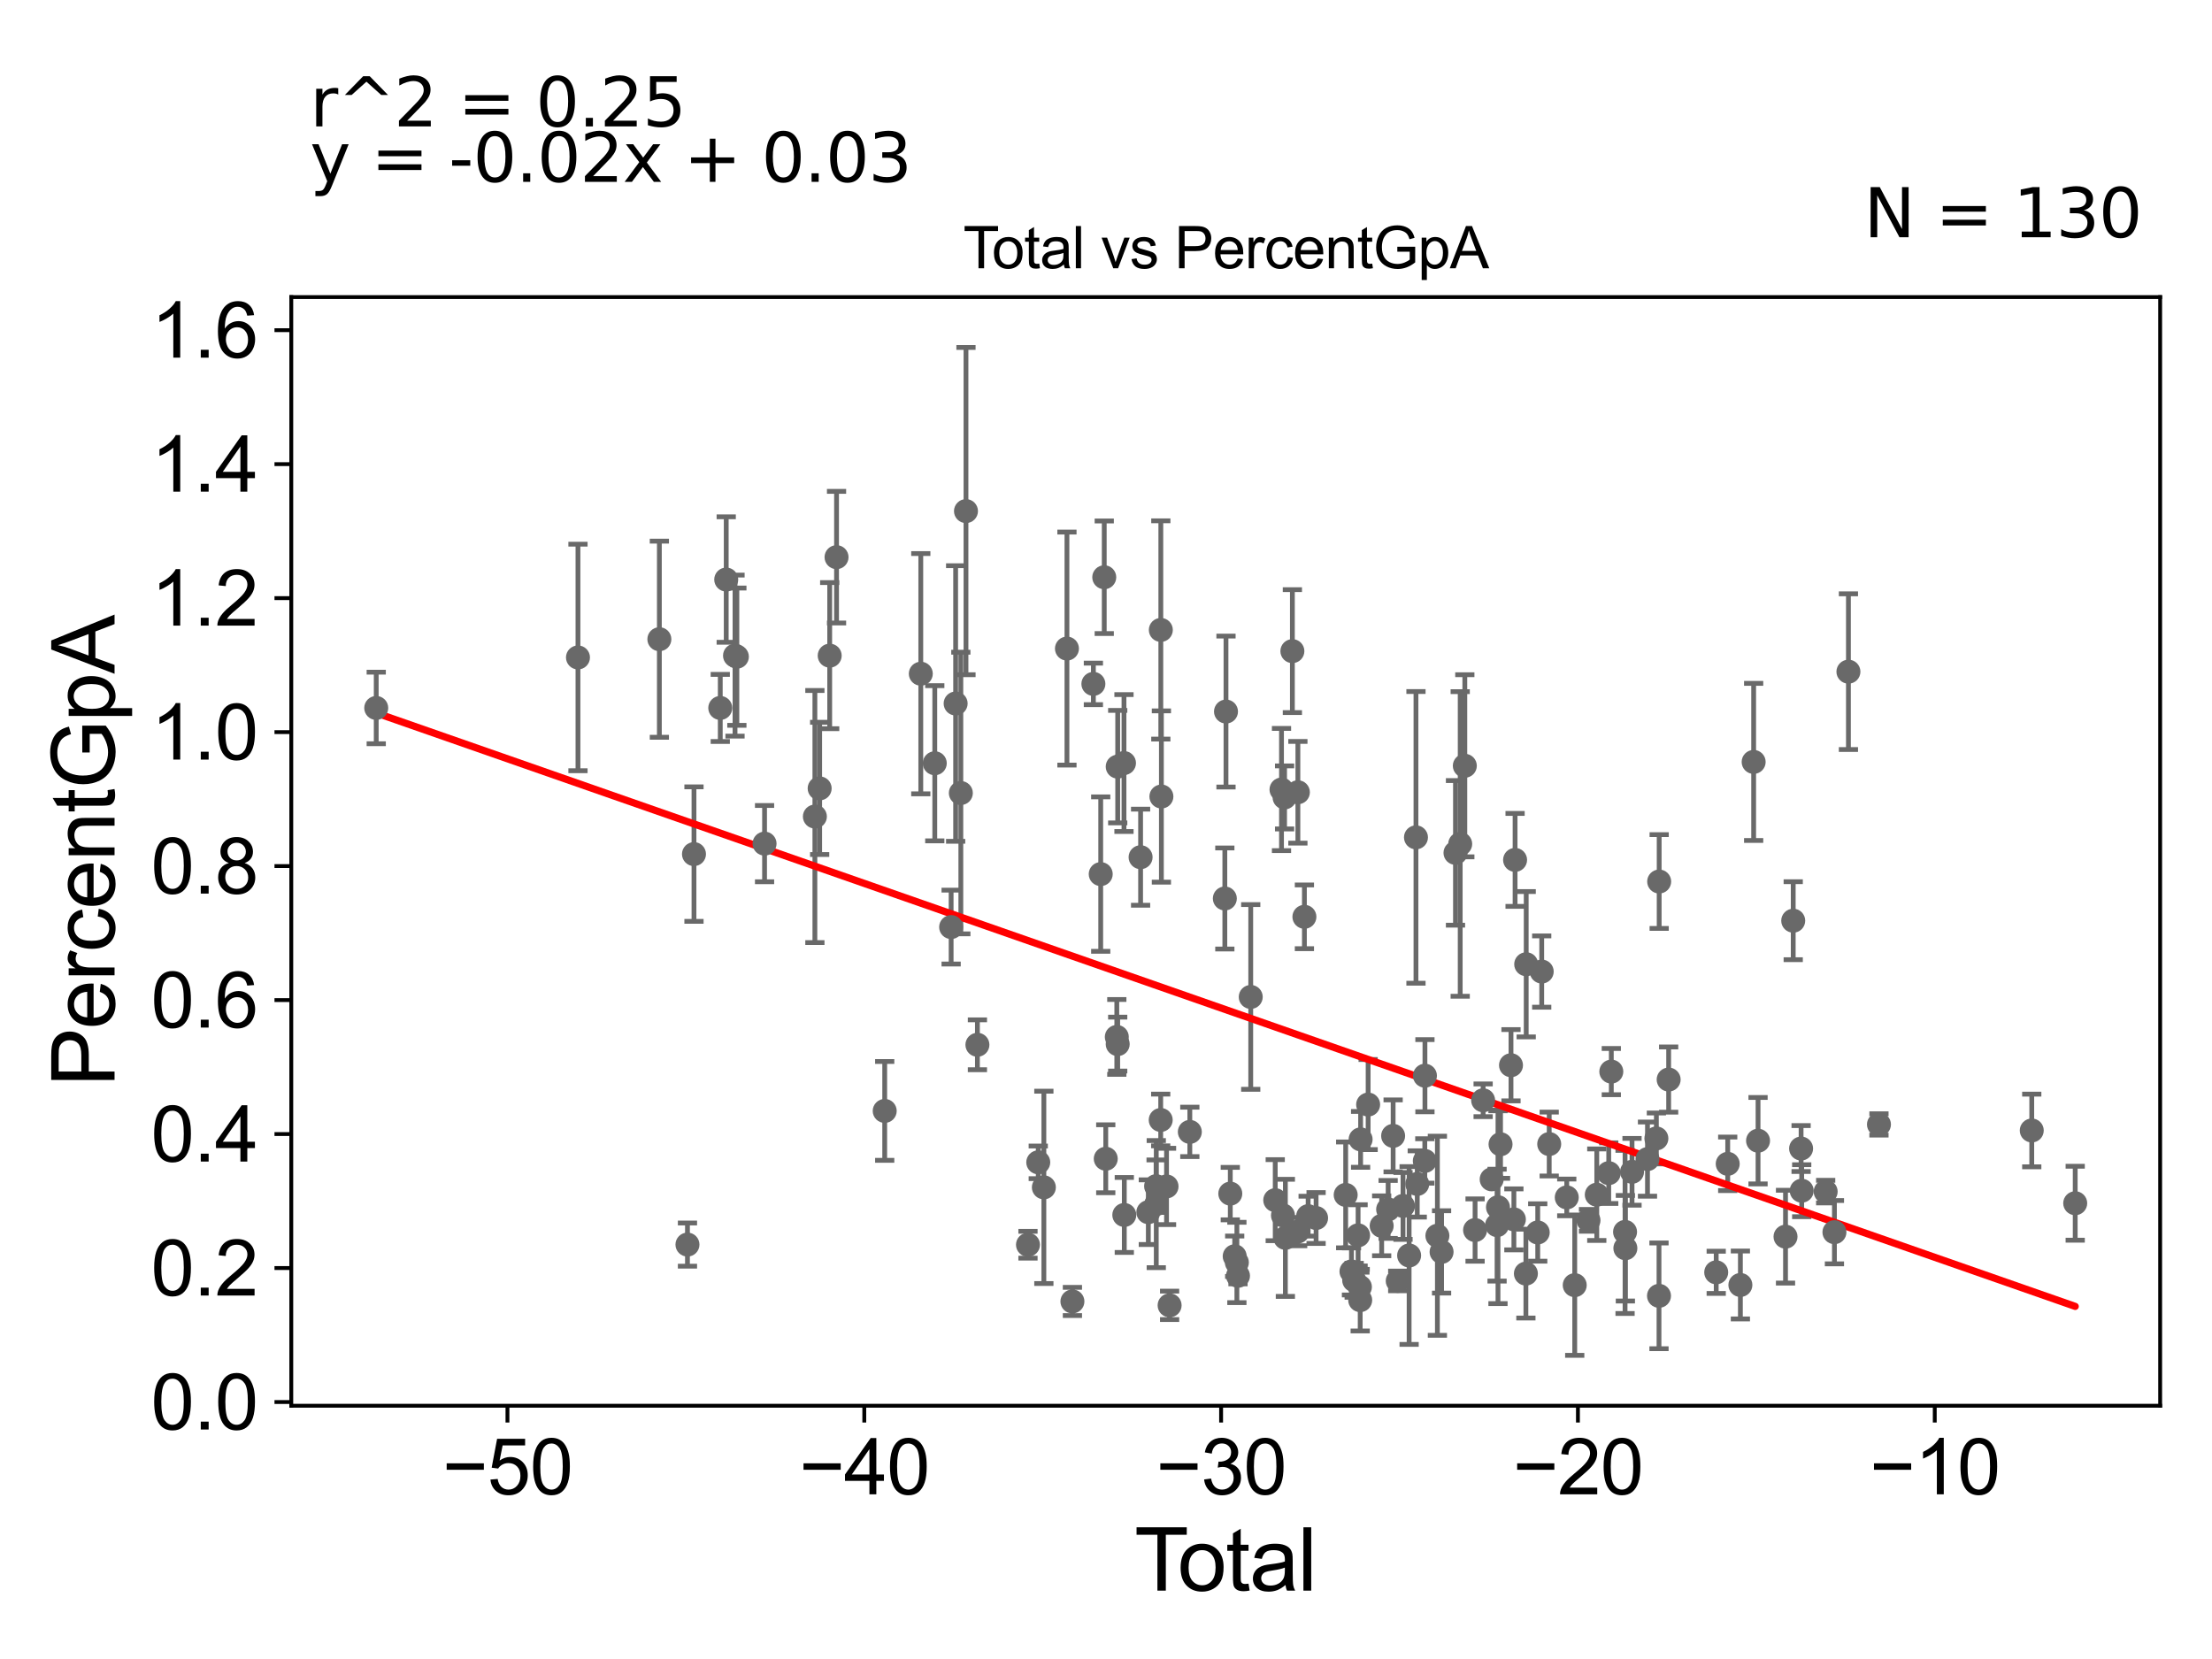 <?xml version="1.0" encoding="utf-8" standalone="no"?>
<!DOCTYPE svg PUBLIC "-//W3C//DTD SVG 1.1//EN"
  "http://www.w3.org/Graphics/SVG/1.1/DTD/svg11.dtd">
<svg xmlns:xlink="http://www.w3.org/1999/xlink" width="460.8pt" height="345.6pt" viewBox="0 0 460.8 345.6" xmlns="http://www.w3.org/2000/svg" version="1.1">
 <defs>
  <style type="text/css">*{stroke-linejoin: round; stroke-linecap: butt}</style>
 </defs>
 <g id="figure_1">
  <g id="patch_1">
   <path d="M 0 345.6 
L 460.8 345.6 
L 460.8 0 
L 0 0 
z
" style="fill: #ffffff"/>
  </g>
  <g id="axes_1">
   <g id="patch_2">
    <path d="M 60.68 292.84 
L 450 292.84 
L 450 61.886 
L 60.68 61.886 
z
" style="fill: #ffffff"/>
   </g>
   <g id="PathCollection_1">
    <defs>
     <path id="mc2533258df" d="M 0 1.118 
C 0.297 1.118 0.581 1 0.791 0.791 
C 1 0.581 1.118 0.297 1.118 0 
C 1.118 -0.297 1 -0.581 0.791 -0.791 
C 0.581 -1 0.297 -1.118 0 -1.118 
C -0.297 -1.118 -0.581 -1 -0.791 -0.791 
C -1 -0.581 -1.118 -0.297 -1.118 0 
C -1.118 0.297 -1 0.581 -0.791 0.791 
C -0.581 1 -0.297 1.118 0 1.118 
z
" style="stroke: #696969"/>
    </defs>
    <g clip-path="url(#p46ce867eeb)">
     <use xlink:href="#mc2533258df" x="78.376" y="147.479" style="fill: #696969; stroke: #696969"/>
     <use xlink:href="#mc2533258df" x="270.374" y="165.042" style="fill: #696969; stroke: #696969"/>
     <use xlink:href="#mc2533258df" x="271.732" y="190.988" style="fill: #696969; stroke: #696969"/>
     <use xlink:href="#mc2533258df" x="272.509" y="253.347" style="fill: #696969; stroke: #696969"/>
     <use xlink:href="#mc2533258df" x="274.166" y="253.735" style="fill: #696969; stroke: #696969"/>
     <use xlink:href="#mc2533258df" x="280.33" y="248.921" style="fill: #696969; stroke: #696969"/>
     <use xlink:href="#mc2533258df" x="281.535" y="264.866" style="fill: #696969; stroke: #696969"/>
     <use xlink:href="#mc2533258df" x="282.1" y="266.704" style="fill: #696969; stroke: #696969"/>
     <use xlink:href="#mc2533258df" x="282.915" y="257.343" style="fill: #696969; stroke: #696969"/>
     <use xlink:href="#mc2533258df" x="283.294" y="268.096" style="fill: #696969; stroke: #696969"/>
     <use xlink:href="#mc2533258df" x="270.327" y="256.563" style="fill: #696969; stroke: #696969"/>
     <use xlink:href="#mc2533258df" x="283.354" y="270.846" style="fill: #696969; stroke: #696969"/>
     <use xlink:href="#mc2533258df" x="285.007" y="230.098" style="fill: #696969; stroke: #696969"/>
     <use xlink:href="#mc2533258df" x="287.828" y="255.361" style="fill: #696969; stroke: #696969"/>
     <use xlink:href="#mc2533258df" x="289.175" y="251.947" style="fill: #696969; stroke: #696969"/>
     <use xlink:href="#mc2533258df" x="290.214" y="236.623" style="fill: #696969; stroke: #696969"/>
     <use xlink:href="#mc2533258df" x="291.173" y="266.842" style="fill: #696969; stroke: #696969"/>
     <use xlink:href="#mc2533258df" x="292.275" y="251.216" style="fill: #696969; stroke: #696969"/>
     <use xlink:href="#mc2533258df" x="293.546" y="261.541" style="fill: #696969; stroke: #696969"/>
     <use xlink:href="#mc2533258df" x="294.972" y="174.438" style="fill: #696969; stroke: #696969"/>
     <use xlink:href="#mc2533258df" x="295.24" y="246.639" style="fill: #696969; stroke: #696969"/>
     <use xlink:href="#mc2533258df" x="283.44" y="237.351" style="fill: #696969; stroke: #696969"/>
     <use xlink:href="#mc2533258df" x="269.226" y="135.643" style="fill: #696969; stroke: #696969"/>
     <use xlink:href="#mc2533258df" x="267.767" y="257.869" style="fill: #696969; stroke: #696969"/>
     <use xlink:href="#mc2533258df" x="267.602" y="166.117" style="fill: #696969; stroke: #696969"/>
     <use xlink:href="#mc2533258df" x="234.213" y="253.099" style="fill: #696969; stroke: #696969"/>
     <use xlink:href="#mc2533258df" x="237.607" y="178.571" style="fill: #696969; stroke: #696969"/>
     <use xlink:href="#mc2533258df" x="239.217" y="252.52" style="fill: #696969; stroke: #696969"/>
     <use xlink:href="#mc2533258df" x="240.837" y="247.103" style="fill: #696969; stroke: #696969"/>
     <use xlink:href="#mc2533258df" x="240.871" y="250.839" style="fill: #696969; stroke: #696969"/>
     <use xlink:href="#mc2533258df" x="241.796" y="233.31" style="fill: #696969; stroke: #696969"/>
     <use xlink:href="#mc2533258df" x="241.821" y="131.226" style="fill: #696969; stroke: #696969"/>
     <use xlink:href="#mc2533258df" x="241.94" y="165.93" style="fill: #696969; stroke: #696969"/>
     <use xlink:href="#mc2533258df" x="243.011" y="247.158" style="fill: #696969; stroke: #696969"/>
     <use xlink:href="#mc2533258df" x="243.652" y="271.925" style="fill: #696969; stroke: #696969"/>
     <use xlink:href="#mc2533258df" x="247.863" y="235.792" style="fill: #696969; stroke: #696969"/>
     <use xlink:href="#mc2533258df" x="255.156" y="187.169" style="fill: #696969; stroke: #696969"/>
     <use xlink:href="#mc2533258df" x="255.397" y="148.229" style="fill: #696969; stroke: #696969"/>
     <use xlink:href="#mc2533258df" x="256.292" y="248.651" style="fill: #696969; stroke: #696969"/>
     <use xlink:href="#mc2533258df" x="257.21" y="261.701" style="fill: #696969; stroke: #696969"/>
     <use xlink:href="#mc2533258df" x="257.665" y="262.994" style="fill: #696969; stroke: #696969"/>
     <use xlink:href="#mc2533258df" x="257.897" y="265.778" style="fill: #696969; stroke: #696969"/>
     <use xlink:href="#mc2533258df" x="260.551" y="207.682" style="fill: #696969; stroke: #696969"/>
     <use xlink:href="#mc2533258df" x="265.655" y="250.016" style="fill: #696969; stroke: #696969"/>
     <use xlink:href="#mc2533258df" x="266.96" y="164.473" style="fill: #696969; stroke: #696969"/>
     <use xlink:href="#mc2533258df" x="267.264" y="253.193" style="fill: #696969; stroke: #696969"/>
     <use xlink:href="#mc2533258df" x="296.812" y="241.845" style="fill: #696969; stroke: #696969"/>
     <use xlink:href="#mc2533258df" x="234.146" y="158.958" style="fill: #696969; stroke: #696969"/>
     <use xlink:href="#mc2533258df" x="296.841" y="224.087" style="fill: #696969; stroke: #696969"/>
     <use xlink:href="#mc2533258df" x="300.308" y="260.797" style="fill: #696969; stroke: #696969"/>
     <use xlink:href="#mc2533258df" x="338.594" y="260.029" style="fill: #696969; stroke: #696969"/>
     <use xlink:href="#mc2533258df" x="339.981" y="244.11" style="fill: #696969; stroke: #696969"/>
     <use xlink:href="#mc2533258df" x="343.202" y="241.462" style="fill: #696969; stroke: #696969"/>
     <use xlink:href="#mc2533258df" x="345.055" y="237.157" style="fill: #696969; stroke: #696969"/>
     <use xlink:href="#mc2533258df" x="345.6" y="269.947" style="fill: #696969; stroke: #696969"/>
     <use xlink:href="#mc2533258df" x="345.636" y="183.638" style="fill: #696969; stroke: #696969"/>
     <use xlink:href="#mc2533258df" x="347.611" y="224.89" style="fill: #696969; stroke: #696969"/>
     <use xlink:href="#mc2533258df" x="357.519" y="265.05" style="fill: #696969; stroke: #696969"/>
     <use xlink:href="#mc2533258df" x="359.915" y="242.448" style="fill: #696969; stroke: #696969"/>
     <use xlink:href="#mc2533258df" x="338.53" y="256.63" style="fill: #696969; stroke: #696969"/>
     <use xlink:href="#mc2533258df" x="362.555" y="267.686" style="fill: #696969; stroke: #696969"/>
     <use xlink:href="#mc2533258df" x="366.234" y="237.628" style="fill: #696969; stroke: #696969"/>
     <use xlink:href="#mc2533258df" x="371.957" y="257.62" style="fill: #696969; stroke: #696969"/>
     <use xlink:href="#mc2533258df" x="373.561" y="191.797" style="fill: #696969; stroke: #696969"/>
     <use xlink:href="#mc2533258df" x="375.201" y="239.262" style="fill: #696969; stroke: #696969"/>
     <use xlink:href="#mc2533258df" x="375.328" y="248.046" style="fill: #696969; stroke: #696969"/>
     <use xlink:href="#mc2533258df" x="380.321" y="248.237" style="fill: #696969; stroke: #696969"/>
     <use xlink:href="#mc2533258df" x="382.146" y="256.685" style="fill: #696969; stroke: #696969"/>
     <use xlink:href="#mc2533258df" x="385.061" y="139.922" style="fill: #696969; stroke: #696969"/>
     <use xlink:href="#mc2533258df" x="391.421" y="234.242" style="fill: #696969; stroke: #696969"/>
     <use xlink:href="#mc2533258df" x="365.318" y="158.723" style="fill: #696969; stroke: #696969"/>
     <use xlink:href="#mc2533258df" x="335.665" y="223.233" style="fill: #696969; stroke: #696969"/>
     <use xlink:href="#mc2533258df" x="335.13" y="244.387" style="fill: #696969; stroke: #696969"/>
     <use xlink:href="#mc2533258df" x="332.639" y="248.877" style="fill: #696969; stroke: #696969"/>
     <use xlink:href="#mc2533258df" x="303.205" y="177.667" style="fill: #696969; stroke: #696969"/>
     <use xlink:href="#mc2533258df" x="304.187" y="175.81" style="fill: #696969; stroke: #696969"/>
     <use xlink:href="#mc2533258df" x="305.149" y="159.527" style="fill: #696969; stroke: #696969"/>
     <use xlink:href="#mc2533258df" x="307.286" y="256.246" style="fill: #696969; stroke: #696969"/>
     <use xlink:href="#mc2533258df" x="423.252" y="235.499" style="fill: #696969; stroke: #696969"/>
     <use xlink:href="#mc2533258df" x="308.964" y="229.213" style="fill: #696969; stroke: #696969"/>
     <use xlink:href="#mc2533258df" x="310.739" y="245.678" style="fill: #696969; stroke: #696969"/>
     <use xlink:href="#mc2533258df" x="311.867" y="255.22" style="fill: #696969; stroke: #696969"/>
     <use xlink:href="#mc2533258df" x="312.058" y="251.486" style="fill: #696969; stroke: #696969"/>
     <use xlink:href="#mc2533258df" x="312.59" y="238.369" style="fill: #696969; stroke: #696969"/>
     <use xlink:href="#mc2533258df" x="314.768" y="221.906" style="fill: #696969; stroke: #696969"/>
     <use xlink:href="#mc2533258df" x="315.37" y="254.017" style="fill: #696969; stroke: #696969"/>
     <use xlink:href="#mc2533258df" x="315.619" y="179.132" style="fill: #696969; stroke: #696969"/>
     <use xlink:href="#mc2533258df" x="317.872" y="265.315" style="fill: #696969; stroke: #696969"/>
     <use xlink:href="#mc2533258df" x="317.936" y="200.868" style="fill: #696969; stroke: #696969"/>
     <use xlink:href="#mc2533258df" x="320.338" y="256.743" style="fill: #696969; stroke: #696969"/>
     <use xlink:href="#mc2533258df" x="321.168" y="202.393" style="fill: #696969; stroke: #696969"/>
     <use xlink:href="#mc2533258df" x="322.729" y="238.328" style="fill: #696969; stroke: #696969"/>
     <use xlink:href="#mc2533258df" x="326.384" y="249.444" style="fill: #696969; stroke: #696969"/>
     <use xlink:href="#mc2533258df" x="328.045" y="267.723" style="fill: #696969; stroke: #696969"/>
     <use xlink:href="#mc2533258df" x="330.915" y="254.219" style="fill: #696969; stroke: #696969"/>
     <use xlink:href="#mc2533258df" x="299.436" y="257.428" style="fill: #696969; stroke: #696969"/>
     <use xlink:href="#mc2533258df" x="232.84" y="159.705" style="fill: #696969; stroke: #696969"/>
     <use xlink:href="#mc2533258df" x="432.304" y="250.656" style="fill: #696969; stroke: #696969"/>
     <use xlink:href="#mc2533258df" x="232.651" y="216.013" style="fill: #696969; stroke: #696969"/>
     <use xlink:href="#mc2533258df" x="227.772" y="142.466" style="fill: #696969; stroke: #696969"/>
     <use xlink:href="#mc2533258df" x="151.285" y="120.731" style="fill: #696969; stroke: #696969"/>
     <use xlink:href="#mc2533258df" x="172.841" y="136.583" style="fill: #696969; stroke: #696969"/>
     <use xlink:href="#mc2533258df" x="223.404" y="271.114" style="fill: #696969; stroke: #696969"/>
     <use xlink:href="#mc2533258df" x="222.265" y="135.11" style="fill: #696969; stroke: #696969"/>
     <use xlink:href="#mc2533258df" x="191.819" y="140.346" style="fill: #696969; stroke: #696969"/>
     <use xlink:href="#mc2533258df" x="144.569" y="177.923" style="fill: #696969; stroke: #696969"/>
     <use xlink:href="#mc2533258df" x="174.267" y="116.069" style="fill: #696969; stroke: #696969"/>
     <use xlink:href="#mc2533258df" x="232.838" y="217.507" style="fill: #696969; stroke: #696969"/>
     <use xlink:href="#mc2533258df" x="143.211" y="259.269" style="fill: #696969; stroke: #696969"/>
     <use xlink:href="#mc2533258df" x="203.614" y="217.647" style="fill: #696969; stroke: #696969"/>
     <use xlink:href="#mc2533258df" x="184.301" y="231.426" style="fill: #696969; stroke: #696969"/>
     <use xlink:href="#mc2533258df" x="214.148" y="259.302" style="fill: #696969; stroke: #696969"/>
     <use xlink:href="#mc2533258df" x="137.358" y="133.158" style="fill: #696969; stroke: #696969"/>
     <use xlink:href="#mc2533258df" x="217.456" y="247.348" style="fill: #696969; stroke: #696969"/>
     <use xlink:href="#mc2533258df" x="170.75" y="164.236" style="fill: #696969; stroke: #696969"/>
     <use xlink:href="#mc2533258df" x="229.3" y="182.09" style="fill: #696969; stroke: #696969"/>
     <use xlink:href="#mc2533258df" x="150.045" y="147.48" style="fill: #696969; stroke: #696969"/>
     <use xlink:href="#mc2533258df" x="216.287" y="242.132" style="fill: #696969; stroke: #696969"/>
     <use xlink:href="#mc2533258df" x="194.732" y="159" style="fill: #696969; stroke: #696969"/>
     <use xlink:href="#mc2533258df" x="200.16" y="165.203" style="fill: #696969; stroke: #696969"/>
     <use xlink:href="#mc2533258df" x="199.077" y="146.554" style="fill: #696969; stroke: #696969"/>
     <use xlink:href="#mc2533258df" x="153.118" y="136.577" style="fill: #696969; stroke: #696969"/>
     <use xlink:href="#mc2533258df" x="230.036" y="120.253" style="fill: #696969; stroke: #696969"/>
     <use xlink:href="#mc2533258df" x="230.349" y="241.388" style="fill: #696969; stroke: #696969"/>
     <use xlink:href="#mc2533258df" x="198.139" y="193.126" style="fill: #696969; stroke: #696969"/>
     <use xlink:href="#mc2533258df" x="120.402" y="136.96" style="fill: #696969; stroke: #696969"/>
     <use xlink:href="#mc2533258df" x="169.756" y="170.101" style="fill: #696969; stroke: #696969"/>
     <use xlink:href="#mc2533258df" x="159.271" y="175.741" style="fill: #696969; stroke: #696969"/>
     <use xlink:href="#mc2533258df" x="153.504" y="136.802" style="fill: #696969; stroke: #696969"/>
     <use xlink:href="#mc2533258df" x="201.231" y="106.472" style="fill: #696969; stroke: #696969"/>
    </g>
   </g>
   <g id="matplotlib.axis_1">
    <g id="xtick_1">
     <g id="line2d_1">
      <defs>
       <path id="m7a219ec791" d="M 0 0 
L 0 3.5 
" style="stroke: #000000; stroke-width: 0.8"/>
      </defs>
      <g>
       <use xlink:href="#m7a219ec791" x="105.712" y="292.84" style="stroke: #000000; stroke-width: 0.8"/>
      </g>
     </g>
     <g id="text_1">
      <!-- −50 -->
      <g transform="translate(92.142 311.293)scale(0.16 -0.16)">
       <defs>
        <path id="ArialMT-2212" d="M 3381 1997 
L 356 1997 
L 356 2522 
L 3381 2522 
L 3381 1997 
z
" transform="scale(0.016)"/>
        <path id="ArialMT-35" d="M 266 1200 
L 856 1250 
Q 922 819 1161 601 
Q 1400 384 1738 384 
Q 2144 384 2425 690 
Q 2706 997 2706 1503 
Q 2706 1984 2436 2262 
Q 2166 2541 1728 2541 
Q 1456 2541 1237 2417 
Q 1019 2294 894 2097 
L 366 2166 
L 809 4519 
L 3088 4519 
L 3088 3981 
L 1259 3981 
L 1013 2750 
Q 1425 3038 1878 3038 
Q 2478 3038 2890 2622 
Q 3303 2206 3303 1553 
Q 3303 931 2941 478 
Q 2500 -78 1738 -78 
Q 1113 -78 717 272 
Q 322 622 266 1200 
z
" transform="scale(0.016)"/>
        <path id="ArialMT-30" d="M 266 2259 
Q 266 3072 433 3567 
Q 600 4063 929 4331 
Q 1259 4600 1759 4600 
Q 2128 4600 2406 4451 
Q 2684 4303 2865 4023 
Q 3047 3744 3150 3342 
Q 3253 2941 3253 2259 
Q 3253 1453 3087 958 
Q 2922 463 2592 192 
Q 2263 -78 1759 -78 
Q 1097 -78 719 397 
Q 266 969 266 2259 
z
M 844 2259 
Q 844 1131 1108 757 
Q 1372 384 1759 384 
Q 2147 384 2411 759 
Q 2675 1134 2675 2259 
Q 2675 3391 2411 3762 
Q 2147 4134 1753 4134 
Q 1366 4134 1134 3806 
Q 844 3388 844 2259 
z
" transform="scale(0.016)"/>
       </defs>
       <use xlink:href="#ArialMT-2212"/>
       <use xlink:href="#ArialMT-35" x="58.398"/>
       <use xlink:href="#ArialMT-30" x="114.014"/>
      </g>
     </g>
    </g>
    <g id="xtick_2">
     <g id="line2d_2">
      <g>
       <use xlink:href="#m7a219ec791" x="180.046" y="292.84" style="stroke: #000000; stroke-width: 0.8"/>
      </g>
     </g>
     <g id="text_2">
      <!-- −40 -->
      <g transform="translate(166.476 311.293)scale(0.16 -0.16)">
       <defs>
        <path id="ArialMT-34" d="M 2069 0 
L 2069 1097 
L 81 1097 
L 81 1613 
L 2172 4581 
L 2631 4581 
L 2631 1613 
L 3250 1613 
L 3250 1097 
L 2631 1097 
L 2631 0 
L 2069 0 
z
M 2069 1613 
L 2069 3678 
L 634 1613 
L 2069 1613 
z
" transform="scale(0.016)"/>
       </defs>
       <use xlink:href="#ArialMT-2212"/>
       <use xlink:href="#ArialMT-34" x="58.398"/>
       <use xlink:href="#ArialMT-30" x="114.014"/>
      </g>
     </g>
    </g>
    <g id="xtick_3">
     <g id="line2d_3">
      <g>
       <use xlink:href="#m7a219ec791" x="254.379" y="292.84" style="stroke: #000000; stroke-width: 0.8"/>
      </g>
     </g>
     <g id="text_3">
      <!-- −30 -->
      <g transform="translate(240.809 311.293)scale(0.16 -0.16)">
       <defs>
        <path id="ArialMT-33" d="M 269 1209 
L 831 1284 
Q 928 806 1161 595 
Q 1394 384 1728 384 
Q 2125 384 2398 659 
Q 2672 934 2672 1341 
Q 2672 1728 2419 1979 
Q 2166 2231 1775 2231 
Q 1616 2231 1378 2169 
L 1441 2663 
Q 1497 2656 1531 2656 
Q 1891 2656 2178 2843 
Q 2466 3031 2466 3422 
Q 2466 3731 2256 3934 
Q 2047 4138 1716 4138 
Q 1388 4138 1169 3931 
Q 950 3725 888 3313 
L 325 3413 
Q 428 3978 793 4289 
Q 1159 4600 1703 4600 
Q 2078 4600 2393 4439 
Q 2709 4278 2876 4000 
Q 3044 3722 3044 3409 
Q 3044 3113 2884 2869 
Q 2725 2625 2413 2481 
Q 2819 2388 3044 2092 
Q 3269 1797 3269 1353 
Q 3269 753 2831 336 
Q 2394 -81 1725 -81 
Q 1122 -81 723 278 
Q 325 638 269 1209 
z
" transform="scale(0.016)"/>
       </defs>
       <use xlink:href="#ArialMT-2212"/>
       <use xlink:href="#ArialMT-33" x="58.398"/>
       <use xlink:href="#ArialMT-30" x="114.014"/>
      </g>
     </g>
    </g>
    <g id="xtick_4">
     <g id="line2d_4">
      <g>
       <use xlink:href="#m7a219ec791" x="328.712" y="292.84" style="stroke: #000000; stroke-width: 0.8"/>
      </g>
     </g>
     <g id="text_4">
      <!-- −20 -->
      <g transform="translate(315.142 311.293)scale(0.16 -0.16)">
       <defs>
        <path id="ArialMT-32" d="M 3222 541 
L 3222 0 
L 194 0 
Q 188 203 259 391 
Q 375 700 629 1000 
Q 884 1300 1366 1694 
Q 2113 2306 2375 2664 
Q 2638 3022 2638 3341 
Q 2638 3675 2398 3904 
Q 2159 4134 1775 4134 
Q 1369 4134 1125 3890 
Q 881 3647 878 3216 
L 300 3275 
Q 359 3922 746 4261 
Q 1134 4600 1788 4600 
Q 2447 4600 2831 4234 
Q 3216 3869 3216 3328 
Q 3216 3053 3103 2787 
Q 2991 2522 2730 2228 
Q 2469 1934 1863 1422 
Q 1356 997 1212 845 
Q 1069 694 975 541 
L 3222 541 
z
" transform="scale(0.016)"/>
       </defs>
       <use xlink:href="#ArialMT-2212"/>
       <use xlink:href="#ArialMT-32" x="58.398"/>
       <use xlink:href="#ArialMT-30" x="114.014"/>
      </g>
     </g>
    </g>
    <g id="xtick_5">
     <g id="line2d_5">
      <g>
       <use xlink:href="#m7a219ec791" x="403.046" y="292.84" style="stroke: #000000; stroke-width: 0.8"/>
      </g>
     </g>
     <g id="text_5">
      <!-- −10 -->
      <g transform="translate(389.476 311.293)scale(0.16 -0.16)">
       <defs>
        <path id="ArialMT-31" d="M 2384 0 
L 1822 0 
L 1822 3584 
Q 1619 3391 1289 3197 
Q 959 3003 697 2906 
L 697 3450 
Q 1169 3672 1522 3987 
Q 1875 4303 2022 4600 
L 2384 4600 
L 2384 0 
z
" transform="scale(0.016)"/>
       </defs>
       <use xlink:href="#ArialMT-2212"/>
       <use xlink:href="#ArialMT-31" x="58.398"/>
       <use xlink:href="#ArialMT-30" x="114.014"/>
      </g>
     </g>
    </g>
    <g id="text_6">
     <!-- Total -->
     <g transform="translate(236.335 331.357)scale(0.18 -0.18)">
      <defs>
       <path id="ArialMT-54" d="M 1659 0 
L 1659 4041 
L 150 4041 
L 150 4581 
L 3781 4581 
L 3781 4041 
L 2266 4041 
L 2266 0 
L 1659 0 
z
" transform="scale(0.016)"/>
       <path id="ArialMT-6f" d="M 213 1659 
Q 213 2581 725 3025 
Q 1153 3394 1769 3394 
Q 2453 3394 2887 2945 
Q 3322 2497 3322 1706 
Q 3322 1066 3130 698 
Q 2938 331 2570 128 
Q 2203 -75 1769 -75 
Q 1072 -75 642 372 
Q 213 819 213 1659 
z
M 791 1659 
Q 791 1022 1069 705 
Q 1347 388 1769 388 
Q 2188 388 2466 706 
Q 2744 1025 2744 1678 
Q 2744 2294 2464 2611 
Q 2184 2928 1769 2928 
Q 1347 2928 1069 2612 
Q 791 2297 791 1659 
z
" transform="scale(0.016)"/>
       <path id="ArialMT-74" d="M 1650 503 
L 1731 6 
Q 1494 -44 1306 -44 
Q 1000 -44 831 53 
Q 663 150 594 308 
Q 525 466 525 972 
L 525 2881 
L 113 2881 
L 113 3319 
L 525 3319 
L 525 4141 
L 1084 4478 
L 1084 3319 
L 1650 3319 
L 1650 2881 
L 1084 2881 
L 1084 941 
Q 1084 700 1114 631 
Q 1144 563 1211 522 
Q 1278 481 1403 481 
Q 1497 481 1650 503 
z
" transform="scale(0.016)"/>
       <path id="ArialMT-61" d="M 2588 409 
Q 2275 144 1986 34 
Q 1697 -75 1366 -75 
Q 819 -75 525 192 
Q 231 459 231 875 
Q 231 1119 342 1320 
Q 453 1522 633 1644 
Q 813 1766 1038 1828 
Q 1203 1872 1538 1913 
Q 2219 1994 2541 2106 
Q 2544 2222 2544 2253 
Q 2544 2597 2384 2738 
Q 2169 2928 1744 2928 
Q 1347 2928 1158 2789 
Q 969 2650 878 2297 
L 328 2372 
Q 403 2725 575 2942 
Q 747 3159 1072 3276 
Q 1397 3394 1825 3394 
Q 2250 3394 2515 3294 
Q 2781 3194 2906 3042 
Q 3031 2891 3081 2659 
Q 3109 2516 3109 2141 
L 3109 1391 
Q 3109 606 3145 398 
Q 3181 191 3288 0 
L 2700 0 
Q 2613 175 2588 409 
z
M 2541 1666 
Q 2234 1541 1622 1453 
Q 1275 1403 1131 1340 
Q 988 1278 909 1158 
Q 831 1038 831 891 
Q 831 666 1001 516 
Q 1172 366 1500 366 
Q 1825 366 2078 508 
Q 2331 650 2450 897 
Q 2541 1088 2541 1459 
L 2541 1666 
z
" transform="scale(0.016)"/>
       <path id="ArialMT-6c" d="M 409 0 
L 409 4581 
L 972 4581 
L 972 0 
L 409 0 
z
" transform="scale(0.016)"/>
      </defs>
      <use xlink:href="#ArialMT-54"/>
      <use xlink:href="#ArialMT-6f" x="49.959"/>
      <use xlink:href="#ArialMT-74" x="105.574"/>
      <use xlink:href="#ArialMT-61" x="133.357"/>
      <use xlink:href="#ArialMT-6c" x="188.973"/>
     </g>
    </g>
   </g>
   <g id="matplotlib.axis_2">
    <g id="ytick_1">
     <g id="line2d_6">
      <defs>
       <path id="m8eb91caeb0" d="M 0 0 
L -3.5 0 
" style="stroke: #000000; stroke-width: 0.8"/>
      </defs>
      <g>
       <use xlink:href="#m8eb91caeb0" x="60.68" y="292.066" style="stroke: #000000; stroke-width: 0.8"/>
      </g>
     </g>
     <g id="text_7">
      <!-- 0.0 -->
      <g transform="translate(31.44 297.792)scale(0.16 -0.16)">
       <defs>
        <path id="ArialMT-2e" d="M 581 0 
L 581 641 
L 1222 641 
L 1222 0 
L 581 0 
z
" transform="scale(0.016)"/>
       </defs>
       <use xlink:href="#ArialMT-30"/>
       <use xlink:href="#ArialMT-2e" x="55.615"/>
       <use xlink:href="#ArialMT-30" x="83.398"/>
      </g>
     </g>
    </g>
    <g id="ytick_2">
     <g id="line2d_7">
      <g>
       <use xlink:href="#m8eb91caeb0" x="60.68" y="264.155" style="stroke: #000000; stroke-width: 0.8"/>
      </g>
     </g>
     <g id="text_8">
      <!-- 0.2 -->
      <g transform="translate(31.44 269.881)scale(0.16 -0.16)">
       <use xlink:href="#ArialMT-30"/>
       <use xlink:href="#ArialMT-2e" x="55.615"/>
       <use xlink:href="#ArialMT-32" x="83.398"/>
      </g>
     </g>
    </g>
    <g id="ytick_3">
     <g id="line2d_8">
      <g>
       <use xlink:href="#m8eb91caeb0" x="60.68" y="236.244" style="stroke: #000000; stroke-width: 0.8"/>
      </g>
     </g>
     <g id="text_9">
      <!-- 0.4 -->
      <g transform="translate(31.44 241.971)scale(0.16 -0.16)">
       <use xlink:href="#ArialMT-30"/>
       <use xlink:href="#ArialMT-2e" x="55.615"/>
       <use xlink:href="#ArialMT-34" x="83.398"/>
      </g>
     </g>
    </g>
    <g id="ytick_4">
     <g id="line2d_9">
      <g>
       <use xlink:href="#m8eb91caeb0" x="60.68" y="208.333" style="stroke: #000000; stroke-width: 0.8"/>
      </g>
     </g>
     <g id="text_10">
      <!-- 0.6 -->
      <g transform="translate(31.44 214.06)scale(0.16 -0.16)">
       <defs>
        <path id="ArialMT-36" d="M 3184 3459 
L 2625 3416 
Q 2550 3747 2413 3897 
Q 2184 4138 1850 4138 
Q 1581 4138 1378 3988 
Q 1113 3794 959 3422 
Q 806 3050 800 2363 
Q 1003 2672 1297 2822 
Q 1591 2972 1913 2972 
Q 2475 2972 2870 2558 
Q 3266 2144 3266 1488 
Q 3266 1056 3080 686 
Q 2894 316 2569 119 
Q 2244 -78 1831 -78 
Q 1128 -78 684 439 
Q 241 956 241 2144 
Q 241 3472 731 4075 
Q 1159 4600 1884 4600 
Q 2425 4600 2770 4297 
Q 3116 3994 3184 3459 
z
M 888 1484 
Q 888 1194 1011 928 
Q 1134 663 1356 523 
Q 1578 384 1822 384 
Q 2178 384 2434 671 
Q 2691 959 2691 1453 
Q 2691 1928 2437 2201 
Q 2184 2475 1800 2475 
Q 1419 2475 1153 2201 
Q 888 1928 888 1484 
z
" transform="scale(0.016)"/>
       </defs>
       <use xlink:href="#ArialMT-30"/>
       <use xlink:href="#ArialMT-2e" x="55.615"/>
       <use xlink:href="#ArialMT-36" x="83.398"/>
      </g>
     </g>
    </g>
    <g id="ytick_5">
     <g id="line2d_10">
      <g>
       <use xlink:href="#m8eb91caeb0" x="60.68" y="180.423" style="stroke: #000000; stroke-width: 0.8"/>
      </g>
     </g>
     <g id="text_11">
      <!-- 0.8 -->
      <g transform="translate(31.44 186.149)scale(0.16 -0.16)">
       <defs>
        <path id="ArialMT-38" d="M 1131 2484 
Q 781 2613 612 2850 
Q 444 3088 444 3419 
Q 444 3919 803 4259 
Q 1163 4600 1759 4600 
Q 2359 4600 2725 4251 
Q 3091 3903 3091 3403 
Q 3091 3084 2923 2848 
Q 2756 2613 2416 2484 
Q 2838 2347 3058 2040 
Q 3278 1734 3278 1309 
Q 3278 722 2862 322 
Q 2447 -78 1769 -78 
Q 1091 -78 675 323 
Q 259 725 259 1325 
Q 259 1772 486 2073 
Q 713 2375 1131 2484 
z
M 1019 3438 
Q 1019 3113 1228 2906 
Q 1438 2700 1772 2700 
Q 2097 2700 2305 2904 
Q 2513 3109 2513 3406 
Q 2513 3716 2298 3927 
Q 2084 4138 1766 4138 
Q 1444 4138 1231 3931 
Q 1019 3725 1019 3438 
z
M 838 1322 
Q 838 1081 952 856 
Q 1066 631 1291 507 
Q 1516 384 1775 384 
Q 2178 384 2440 643 
Q 2703 903 2703 1303 
Q 2703 1709 2433 1975 
Q 2163 2241 1756 2241 
Q 1359 2241 1098 1978 
Q 838 1716 838 1322 
z
" transform="scale(0.016)"/>
       </defs>
       <use xlink:href="#ArialMT-30"/>
       <use xlink:href="#ArialMT-2e" x="55.615"/>
       <use xlink:href="#ArialMT-38" x="83.398"/>
      </g>
     </g>
    </g>
    <g id="ytick_6">
     <g id="line2d_11">
      <g>
       <use xlink:href="#m8eb91caeb0" x="60.68" y="152.512" style="stroke: #000000; stroke-width: 0.8"/>
      </g>
     </g>
     <g id="text_12">
      <!-- 1.0 -->
      <g transform="translate(31.44 158.238)scale(0.16 -0.16)">
       <use xlink:href="#ArialMT-31"/>
       <use xlink:href="#ArialMT-2e" x="55.615"/>
       <use xlink:href="#ArialMT-30" x="83.398"/>
      </g>
     </g>
    </g>
    <g id="ytick_7">
     <g id="line2d_12">
      <g>
       <use xlink:href="#m8eb91caeb0" x="60.68" y="124.601" style="stroke: #000000; stroke-width: 0.8"/>
      </g>
     </g>
     <g id="text_13">
      <!-- 1.2 -->
      <g transform="translate(31.44 130.327)scale(0.16 -0.16)">
       <use xlink:href="#ArialMT-31"/>
       <use xlink:href="#ArialMT-2e" x="55.615"/>
       <use xlink:href="#ArialMT-32" x="83.398"/>
      </g>
     </g>
    </g>
    <g id="ytick_8">
     <g id="line2d_13">
      <g>
       <use xlink:href="#m8eb91caeb0" x="60.68" y="96.69" style="stroke: #000000; stroke-width: 0.8"/>
      </g>
     </g>
     <g id="text_14">
      <!-- 1.4 -->
      <g transform="translate(31.44 102.416)scale(0.16 -0.16)">
       <use xlink:href="#ArialMT-31"/>
       <use xlink:href="#ArialMT-2e" x="55.615"/>
       <use xlink:href="#ArialMT-34" x="83.398"/>
      </g>
     </g>
    </g>
    <g id="ytick_9">
     <g id="line2d_14">
      <g>
       <use xlink:href="#m8eb91caeb0" x="60.68" y="68.779" style="stroke: #000000; stroke-width: 0.8"/>
      </g>
     </g>
     <g id="text_15">
      <!-- 1.6 -->
      <g transform="translate(31.44 74.505)scale(0.16 -0.16)">
       <use xlink:href="#ArialMT-31"/>
       <use xlink:href="#ArialMT-2e" x="55.615"/>
       <use xlink:href="#ArialMT-36" x="83.398"/>
      </g>
     </g>
    </g>
    <g id="text_16">
     <!-- PercentGpA -->
     <g transform="translate(23.863 226.386)rotate(-90)scale(0.18 -0.18)">
      <defs>
       <path id="ArialMT-50" d="M 494 0 
L 494 4581 
L 2222 4581 
Q 2678 4581 2919 4538 
Q 3256 4481 3484 4323 
Q 3713 4166 3852 3881 
Q 3991 3597 3991 3256 
Q 3991 2672 3619 2267 
Q 3247 1863 2275 1863 
L 1100 1863 
L 1100 0 
L 494 0 
z
M 1100 2403 
L 2284 2403 
Q 2872 2403 3119 2622 
Q 3366 2841 3366 3238 
Q 3366 3525 3220 3729 
Q 3075 3934 2838 4000 
Q 2684 4041 2272 4041 
L 1100 4041 
L 1100 2403 
z
" transform="scale(0.016)"/>
       <path id="ArialMT-65" d="M 2694 1069 
L 3275 997 
Q 3138 488 2766 206 
Q 2394 -75 1816 -75 
Q 1088 -75 661 373 
Q 234 822 234 1631 
Q 234 2469 665 2931 
Q 1097 3394 1784 3394 
Q 2450 3394 2872 2941 
Q 3294 2488 3294 1666 
Q 3294 1616 3291 1516 
L 816 1516 
Q 847 969 1125 678 
Q 1403 388 1819 388 
Q 2128 388 2347 550 
Q 2566 713 2694 1069 
z
M 847 1978 
L 2700 1978 
Q 2663 2397 2488 2606 
Q 2219 2931 1791 2931 
Q 1403 2931 1139 2672 
Q 875 2413 847 1978 
z
" transform="scale(0.016)"/>
       <path id="ArialMT-72" d="M 416 0 
L 416 3319 
L 922 3319 
L 922 2816 
Q 1116 3169 1280 3281 
Q 1444 3394 1641 3394 
Q 1925 3394 2219 3213 
L 2025 2691 
Q 1819 2813 1613 2813 
Q 1428 2813 1281 2702 
Q 1134 2591 1072 2394 
Q 978 2094 978 1738 
L 978 0 
L 416 0 
z
" transform="scale(0.016)"/>
       <path id="ArialMT-63" d="M 2588 1216 
L 3141 1144 
Q 3050 572 2676 248 
Q 2303 -75 1759 -75 
Q 1078 -75 664 370 
Q 250 816 250 1647 
Q 250 2184 428 2587 
Q 606 2991 970 3192 
Q 1334 3394 1763 3394 
Q 2303 3394 2647 3120 
Q 2991 2847 3088 2344 
L 2541 2259 
Q 2463 2594 2264 2762 
Q 2066 2931 1784 2931 
Q 1359 2931 1093 2626 
Q 828 2322 828 1663 
Q 828 994 1084 691 
Q 1341 388 1753 388 
Q 2084 388 2306 591 
Q 2528 794 2588 1216 
z
" transform="scale(0.016)"/>
       <path id="ArialMT-6e" d="M 422 0 
L 422 3319 
L 928 3319 
L 928 2847 
Q 1294 3394 1984 3394 
Q 2284 3394 2536 3286 
Q 2788 3178 2913 3003 
Q 3038 2828 3088 2588 
Q 3119 2431 3119 2041 
L 3119 0 
L 2556 0 
L 2556 2019 
Q 2556 2363 2490 2533 
Q 2425 2703 2258 2804 
Q 2091 2906 1866 2906 
Q 1506 2906 1245 2678 
Q 984 2450 984 1813 
L 984 0 
L 422 0 
z
" transform="scale(0.016)"/>
       <path id="ArialMT-47" d="M 2638 1797 
L 2638 2334 
L 4578 2338 
L 4578 638 
Q 4131 281 3656 101 
Q 3181 -78 2681 -78 
Q 2006 -78 1454 211 
Q 903 500 622 1047 
Q 341 1594 341 2269 
Q 341 2938 620 3517 
Q 900 4097 1425 4378 
Q 1950 4659 2634 4659 
Q 3131 4659 3532 4498 
Q 3934 4338 4162 4050 
Q 4391 3763 4509 3300 
L 3963 3150 
Q 3859 3500 3706 3700 
Q 3553 3900 3268 4020 
Q 2984 4141 2638 4141 
Q 2222 4141 1919 4014 
Q 1616 3888 1430 3681 
Q 1244 3475 1141 3228 
Q 966 2803 966 2306 
Q 966 1694 1177 1281 
Q 1388 869 1791 669 
Q 2194 469 2647 469 
Q 3041 469 3416 620 
Q 3791 772 3984 944 
L 3984 1797 
L 2638 1797 
z
" transform="scale(0.016)"/>
       <path id="ArialMT-70" d="M 422 -1272 
L 422 3319 
L 934 3319 
L 934 2888 
Q 1116 3141 1344 3267 
Q 1572 3394 1897 3394 
Q 2322 3394 2647 3175 
Q 2972 2956 3137 2557 
Q 3303 2159 3303 1684 
Q 3303 1175 3120 767 
Q 2938 359 2589 142 
Q 2241 -75 1856 -75 
Q 1575 -75 1351 44 
Q 1128 163 984 344 
L 984 -1272 
L 422 -1272 
z
M 931 1641 
Q 931 1000 1190 694 
Q 1450 388 1819 388 
Q 2194 388 2461 705 
Q 2728 1022 2728 1688 
Q 2728 2322 2467 2637 
Q 2206 2953 1844 2953 
Q 1484 2953 1207 2617 
Q 931 2281 931 1641 
z
" transform="scale(0.016)"/>
       <path id="ArialMT-41" d="M -9 0 
L 1750 4581 
L 2403 4581 
L 4278 0 
L 3588 0 
L 3053 1388 
L 1138 1388 
L 634 0 
L -9 0 
z
M 1313 1881 
L 2866 1881 
L 2388 3150 
Q 2169 3728 2063 4100 
Q 1975 3659 1816 3225 
L 1313 1881 
z
" transform="scale(0.016)"/>
      </defs>
      <use xlink:href="#ArialMT-50"/>
      <use xlink:href="#ArialMT-65" x="66.699"/>
      <use xlink:href="#ArialMT-72" x="122.314"/>
      <use xlink:href="#ArialMT-63" x="155.615"/>
      <use xlink:href="#ArialMT-65" x="205.615"/>
      <use xlink:href="#ArialMT-6e" x="261.23"/>
      <use xlink:href="#ArialMT-74" x="316.846"/>
      <use xlink:href="#ArialMT-47" x="344.629"/>
      <use xlink:href="#ArialMT-70" x="422.412"/>
      <use xlink:href="#ArialMT-41" x="478.027"/>
     </g>
    </g>
   </g>
   <g id="LineCollection_1">
    <path d="M 78.376 154.933 
L 78.376 140.025 
" clip-path="url(#p46ce867eeb)" style="fill: none; stroke: #696969"/>
    <path d="M 270.374 175.635 
L 270.374 154.45 
" clip-path="url(#p46ce867eeb)" style="fill: none; stroke: #696969"/>
    <path d="M 271.732 197.626 
L 271.732 184.349 
" clip-path="url(#p46ce867eeb)" style="fill: none; stroke: #696969"/>
    <path d="M 272.509 257.502 
L 272.509 249.192 
" clip-path="url(#p46ce867eeb)" style="fill: none; stroke: #696969"/>
    <path d="M 274.166 259.031 
L 274.166 248.44 
" clip-path="url(#p46ce867eeb)" style="fill: none; stroke: #696969"/>
    <path d="M 280.33 259.947 
L 280.33 237.895 
" clip-path="url(#p46ce867eeb)" style="fill: none; stroke: #696969"/>
    <path d="M 281.535 269.766 
L 281.535 259.966 
" clip-path="url(#p46ce867eeb)" style="fill: none; stroke: #696969"/>
    <path d="M 282.1 270.24 
L 282.1 263.168 
" clip-path="url(#p46ce867eeb)" style="fill: none; stroke: #696969"/>
    <path d="M 282.915 263.716 
L 282.915 250.969 
" clip-path="url(#p46ce867eeb)" style="fill: none; stroke: #696969"/>
    <path d="M 283.294 271.176 
L 283.294 265.016 
" clip-path="url(#p46ce867eeb)" style="fill: none; stroke: #696969"/>
    <path d="M 270.327 259.51 
L 270.327 253.616 
" clip-path="url(#p46ce867eeb)" style="fill: none; stroke: #696969"/>
    <path d="M 283.354 277.262 
L 283.354 264.43 
" clip-path="url(#p46ce867eeb)" style="fill: none; stroke: #696969"/>
    <path d="M 285.007 239.479 
L 285.007 220.717 
" clip-path="url(#p46ce867eeb)" style="fill: none; stroke: #696969"/>
    <path d="M 287.828 261.596 
L 287.828 249.127 
" clip-path="url(#p46ce867eeb)" style="fill: none; stroke: #696969"/>
    <path d="M 289.175 257.984 
L 289.175 245.91 
" clip-path="url(#p46ce867eeb)" style="fill: none; stroke: #696969"/>
    <path d="M 290.214 244.116 
L 290.214 229.129 
" clip-path="url(#p46ce867eeb)" style="fill: none; stroke: #696969"/>
    <path d="M 291.173 268.894 
L 291.173 264.79 
" clip-path="url(#p46ce867eeb)" style="fill: none; stroke: #696969"/>
    <path d="M 292.275 258.181 
L 292.275 244.251 
" clip-path="url(#p46ce867eeb)" style="fill: none; stroke: #696969"/>
    <path d="M 293.546 280.059 
L 293.546 243.022 
" clip-path="url(#p46ce867eeb)" style="fill: none; stroke: #696969"/>
    <path d="M 294.972 204.819 
L 294.972 144.057 
" clip-path="url(#p46ce867eeb)" style="fill: none; stroke: #696969"/>
    <path d="M 295.24 253.539 
L 295.24 239.74 
" clip-path="url(#p46ce867eeb)" style="fill: none; stroke: #696969"/>
    <path d="M 283.44 243.169 
L 283.44 231.533 
" clip-path="url(#p46ce867eeb)" style="fill: none; stroke: #696969"/>
    <path d="M 269.226 148.448 
L 269.226 122.837 
" clip-path="url(#p46ce867eeb)" style="fill: none; stroke: #696969"/>
    <path d="M 267.767 270.067 
L 267.767 245.671 
" clip-path="url(#p46ce867eeb)" style="fill: none; stroke: #696969"/>
    <path d="M 267.602 172.682 
L 267.602 159.551 
" clip-path="url(#p46ce867eeb)" style="fill: none; stroke: #696969"/>
    <path d="M 234.213 260.908 
L 234.213 245.29 
" clip-path="url(#p46ce867eeb)" style="fill: none; stroke: #696969"/>
    <path d="M 237.607 188.58 
L 237.607 168.561 
" clip-path="url(#p46ce867eeb)" style="fill: none; stroke: #696969"/>
    <path d="M 239.217 259.254 
L 239.217 245.785 
" clip-path="url(#p46ce867eeb)" style="fill: none; stroke: #696969"/>
    <path d="M 240.837 252.571 
L 240.837 241.635 
" clip-path="url(#p46ce867eeb)" style="fill: none; stroke: #696969"/>
    <path d="M 240.871 264.077 
L 240.871 237.601 
" clip-path="url(#p46ce867eeb)" style="fill: none; stroke: #696969"/>
    <path d="M 241.796 238.698 
L 241.796 227.921 
" clip-path="url(#p46ce867eeb)" style="fill: none; stroke: #696969"/>
    <path d="M 241.821 153.959 
L 241.821 108.494 
" clip-path="url(#p46ce867eeb)" style="fill: none; stroke: #696969"/>
    <path d="M 241.94 183.768 
L 241.94 148.091 
" clip-path="url(#p46ce867eeb)" style="fill: none; stroke: #696969"/>
    <path d="M 243.011 255.106 
L 243.011 239.21 
" clip-path="url(#p46ce867eeb)" style="fill: none; stroke: #696969"/>
    <path d="M 243.652 274.887 
L 243.652 268.962 
" clip-path="url(#p46ce867eeb)" style="fill: none; stroke: #696969"/>
    <path d="M 247.863 240.938 
L 247.863 230.646 
" clip-path="url(#p46ce867eeb)" style="fill: none; stroke: #696969"/>
    <path d="M 255.156 197.693 
L 255.156 176.645 
" clip-path="url(#p46ce867eeb)" style="fill: none; stroke: #696969"/>
    <path d="M 255.397 163.953 
L 255.397 132.504 
" clip-path="url(#p46ce867eeb)" style="fill: none; stroke: #696969"/>
    <path d="M 256.292 254.115 
L 256.292 243.187 
" clip-path="url(#p46ce867eeb)" style="fill: none; stroke: #696969"/>
    <path d="M 257.21 265.912 
L 257.21 257.49 
" clip-path="url(#p46ce867eeb)" style="fill: none; stroke: #696969"/>
    <path d="M 257.665 271.359 
L 257.665 254.629 
" clip-path="url(#p46ce867eeb)" style="fill: none; stroke: #696969"/>
    <path d="M 257.897 267.451 
L 257.897 264.106 
" clip-path="url(#p46ce867eeb)" style="fill: none; stroke: #696969"/>
    <path d="M 260.551 226.921 
L 260.551 188.443 
" clip-path="url(#p46ce867eeb)" style="fill: none; stroke: #696969"/>
    <path d="M 265.655 258.46 
L 265.655 241.572 
" clip-path="url(#p46ce867eeb)" style="fill: none; stroke: #696969"/>
    <path d="M 266.96 177.202 
L 266.96 151.744 
" clip-path="url(#p46ce867eeb)" style="fill: none; stroke: #696969"/>
    <path d="M 267.264 254.077 
L 267.264 252.308 
" clip-path="url(#p46ce867eeb)" style="fill: none; stroke: #696969"/>
    <path d="M 296.812 246.471 
L 296.812 237.219 
" clip-path="url(#p46ce867eeb)" style="fill: none; stroke: #696969"/>
    <path d="M 234.146 173.22 
L 234.146 144.696 
" clip-path="url(#p46ce867eeb)" style="fill: none; stroke: #696969"/>
    <path d="M 296.841 231.605 
L 296.841 216.569 
" clip-path="url(#p46ce867eeb)" style="fill: none; stroke: #696969"/>
    <path d="M 300.308 269.37 
L 300.308 252.223 
" clip-path="url(#p46ce867eeb)" style="fill: none; stroke: #696969"/>
    <path d="M 338.594 271.024 
L 338.594 249.033 
" clip-path="url(#p46ce867eeb)" style="fill: none; stroke: #696969"/>
    <path d="M 339.981 251.066 
L 339.981 237.153 
" clip-path="url(#p46ce867eeb)" style="fill: none; stroke: #696969"/>
    <path d="M 343.202 249.188 
L 343.202 233.736 
" clip-path="url(#p46ce867eeb)" style="fill: none; stroke: #696969"/>
    <path d="M 345.055 242.458 
L 345.055 231.855 
" clip-path="url(#p46ce867eeb)" style="fill: none; stroke: #696969"/>
    <path d="M 345.6 280.959 
L 345.6 258.934 
" clip-path="url(#p46ce867eeb)" style="fill: none; stroke: #696969"/>
    <path d="M 345.636 193.404 
L 345.636 173.871 
" clip-path="url(#p46ce867eeb)" style="fill: none; stroke: #696969"/>
    <path d="M 347.611 231.682 
L 347.611 218.099 
" clip-path="url(#p46ce867eeb)" style="fill: none; stroke: #696969"/>
    <path d="M 357.519 269.446 
L 357.519 260.654 
" clip-path="url(#p46ce867eeb)" style="fill: none; stroke: #696969"/>
    <path d="M 359.915 248.022 
L 359.915 236.873 
" clip-path="url(#p46ce867eeb)" style="fill: none; stroke: #696969"/>
    <path d="M 338.53 273.62 
L 338.53 239.64 
" clip-path="url(#p46ce867eeb)" style="fill: none; stroke: #696969"/>
    <path d="M 362.555 274.758 
L 362.555 260.614 
" clip-path="url(#p46ce867eeb)" style="fill: none; stroke: #696969"/>
    <path d="M 366.234 246.632 
L 366.234 228.625 
" clip-path="url(#p46ce867eeb)" style="fill: none; stroke: #696969"/>
    <path d="M 371.957 267.288 
L 371.957 247.952 
" clip-path="url(#p46ce867eeb)" style="fill: none; stroke: #696969"/>
    <path d="M 373.561 199.92 
L 373.561 183.675 
" clip-path="url(#p46ce867eeb)" style="fill: none; stroke: #696969"/>
    <path d="M 375.201 244.042 
L 375.201 234.481 
" clip-path="url(#p46ce867eeb)" style="fill: none; stroke: #696969"/>
    <path d="M 375.328 253.455 
L 375.328 242.636 
" clip-path="url(#p46ce867eeb)" style="fill: none; stroke: #696969"/>
    <path d="M 380.321 250.592 
L 380.321 245.882 
" clip-path="url(#p46ce867eeb)" style="fill: none; stroke: #696969"/>
    <path d="M 382.146 263.281 
L 382.146 250.088 
" clip-path="url(#p46ce867eeb)" style="fill: none; stroke: #696969"/>
    <path d="M 385.061 156.138 
L 385.061 123.705 
" clip-path="url(#p46ce867eeb)" style="fill: none; stroke: #696969"/>
    <path d="M 391.421 236.462 
L 391.421 232.023 
" clip-path="url(#p46ce867eeb)" style="fill: none; stroke: #696969"/>
    <path d="M 365.318 175.088 
L 365.318 142.357 
" clip-path="url(#p46ce867eeb)" style="fill: none; stroke: #696969"/>
    <path d="M 335.665 228.045 
L 335.665 218.421 
" clip-path="url(#p46ce867eeb)" style="fill: none; stroke: #696969"/>
    <path d="M 335.13 250.704 
L 335.13 238.071 
" clip-path="url(#p46ce867eeb)" style="fill: none; stroke: #696969"/>
    <path d="M 332.639 258.409 
L 332.639 239.345 
" clip-path="url(#p46ce867eeb)" style="fill: none; stroke: #696969"/>
    <path d="M 303.205 192.728 
L 303.205 162.607 
" clip-path="url(#p46ce867eeb)" style="fill: none; stroke: #696969"/>
    <path d="M 304.187 207.542 
L 304.187 144.079 
" clip-path="url(#p46ce867eeb)" style="fill: none; stroke: #696969"/>
    <path d="M 305.149 178.495 
L 305.149 140.559 
" clip-path="url(#p46ce867eeb)" style="fill: none; stroke: #696969"/>
    <path d="M 307.286 262.737 
L 307.286 249.755 
" clip-path="url(#p46ce867eeb)" style="fill: none; stroke: #696969"/>
    <path d="M 423.252 243.067 
L 423.252 227.931 
" clip-path="url(#p46ce867eeb)" style="fill: none; stroke: #696969"/>
    <path d="M 308.964 232.622 
L 308.964 225.804 
" clip-path="url(#p46ce867eeb)" style="fill: none; stroke: #696969"/>
    <path d="M 310.739 246.485 
L 310.739 244.871 
" clip-path="url(#p46ce867eeb)" style="fill: none; stroke: #696969"/>
    <path d="M 311.867 266.872 
L 311.867 243.569 
" clip-path="url(#p46ce867eeb)" style="fill: none; stroke: #696969"/>
    <path d="M 312.058 271.567 
L 312.058 231.405 
" clip-path="url(#p46ce867eeb)" style="fill: none; stroke: #696969"/>
    <path d="M 312.59 245.463 
L 312.59 231.274 
" clip-path="url(#p46ce867eeb)" style="fill: none; stroke: #696969"/>
    <path d="M 314.768 229.331 
L 314.768 214.48 
" clip-path="url(#p46ce867eeb)" style="fill: none; stroke: #696969"/>
    <path d="M 315.37 260.369 
L 315.37 247.664 
" clip-path="url(#p46ce867eeb)" style="fill: none; stroke: #696969"/>
    <path d="M 315.619 188.812 
L 315.619 169.451 
" clip-path="url(#p46ce867eeb)" style="fill: none; stroke: #696969"/>
    <path d="M 317.872 274.57 
L 317.872 256.061 
" clip-path="url(#p46ce867eeb)" style="fill: none; stroke: #696969"/>
    <path d="M 317.936 216.007 
L 317.936 185.729 
" clip-path="url(#p46ce867eeb)" style="fill: none; stroke: #696969"/>
    <path d="M 320.338 262.72 
L 320.338 250.766 
" clip-path="url(#p46ce867eeb)" style="fill: none; stroke: #696969"/>
    <path d="M 321.168 209.817 
L 321.168 194.968 
" clip-path="url(#p46ce867eeb)" style="fill: none; stroke: #696969"/>
    <path d="M 322.729 244.981 
L 322.729 231.676 
" clip-path="url(#p46ce867eeb)" style="fill: none; stroke: #696969"/>
    <path d="M 326.384 253.269 
L 326.384 245.618 
" clip-path="url(#p46ce867eeb)" style="fill: none; stroke: #696969"/>
    <path d="M 328.045 282.342 
L 328.045 253.105 
" clip-path="url(#p46ce867eeb)" style="fill: none; stroke: #696969"/>
    <path d="M 330.915 256.486 
L 330.915 251.951 
" clip-path="url(#p46ce867eeb)" style="fill: none; stroke: #696969"/>
    <path d="M 299.436 278.166 
L 299.436 236.691 
" clip-path="url(#p46ce867eeb)" style="fill: none; stroke: #696969"/>
    <path d="M 232.84 171.421 
L 232.84 147.988 
" clip-path="url(#p46ce867eeb)" style="fill: none; stroke: #696969"/>
    <path d="M 432.304 258.356 
L 432.304 242.956 
" clip-path="url(#p46ce867eeb)" style="fill: none; stroke: #696969"/>
    <path d="M 232.651 223.811 
L 232.651 208.215 
" clip-path="url(#p46ce867eeb)" style="fill: none; stroke: #696969"/>
    <path d="M 227.772 146.792 
L 227.772 138.14 
" clip-path="url(#p46ce867eeb)" style="fill: none; stroke: #696969"/>
    <path d="M 151.285 133.802 
L 151.285 107.66 
" clip-path="url(#p46ce867eeb)" style="fill: none; stroke: #696969"/>
    <path d="M 172.841 151.803 
L 172.841 121.362 
" clip-path="url(#p46ce867eeb)" style="fill: none; stroke: #696969"/>
    <path d="M 223.404 274.052 
L 223.404 268.177 
" clip-path="url(#p46ce867eeb)" style="fill: none; stroke: #696969"/>
    <path d="M 222.265 159.383 
L 222.265 110.837 
" clip-path="url(#p46ce867eeb)" style="fill: none; stroke: #696969"/>
    <path d="M 191.819 165.373 
L 191.819 115.319 
" clip-path="url(#p46ce867eeb)" style="fill: none; stroke: #696969"/>
    <path d="M 144.569 191.93 
L 144.569 163.915 
" clip-path="url(#p46ce867eeb)" style="fill: none; stroke: #696969"/>
    <path d="M 174.267 129.778 
L 174.267 102.36 
" clip-path="url(#p46ce867eeb)" style="fill: none; stroke: #696969"/>
    <path d="M 232.838 223.122 
L 232.838 211.891 
" clip-path="url(#p46ce867eeb)" style="fill: none; stroke: #696969"/>
    <path d="M 143.211 263.766 
L 143.211 254.772 
" clip-path="url(#p46ce867eeb)" style="fill: none; stroke: #696969"/>
    <path d="M 203.614 222.842 
L 203.614 212.451 
" clip-path="url(#p46ce867eeb)" style="fill: none; stroke: #696969"/>
    <path d="M 184.301 241.719 
L 184.301 221.132 
" clip-path="url(#p46ce867eeb)" style="fill: none; stroke: #696969"/>
    <path d="M 214.148 262.1 
L 214.148 256.503 
" clip-path="url(#p46ce867eeb)" style="fill: none; stroke: #696969"/>
    <path d="M 137.358 153.587 
L 137.358 112.73 
" clip-path="url(#p46ce867eeb)" style="fill: none; stroke: #696969"/>
    <path d="M 217.456 267.38 
L 217.456 227.316 
" clip-path="url(#p46ce867eeb)" style="fill: none; stroke: #696969"/>
    <path d="M 170.75 178.006 
L 170.75 150.467 
" clip-path="url(#p46ce867eeb)" style="fill: none; stroke: #696969"/>
    <path d="M 229.3 198.177 
L 229.3 166.003 
" clip-path="url(#p46ce867eeb)" style="fill: none; stroke: #696969"/>
    <path d="M 150.045 154.47 
L 150.045 140.49 
" clip-path="url(#p46ce867eeb)" style="fill: none; stroke: #696969"/>
    <path d="M 216.287 245.531 
L 216.287 238.733 
" clip-path="url(#p46ce867eeb)" style="fill: none; stroke: #696969"/>
    <path d="M 194.732 175.165 
L 194.732 142.836 
" clip-path="url(#p46ce867eeb)" style="fill: none; stroke: #696969"/>
    <path d="M 200.16 194.536 
L 200.16 135.87 
" clip-path="url(#p46ce867eeb)" style="fill: none; stroke: #696969"/>
    <path d="M 199.077 175.261 
L 199.077 117.847 
" clip-path="url(#p46ce867eeb)" style="fill: none; stroke: #696969"/>
    <path d="M 153.118 153.352 
L 153.118 119.801 
" clip-path="url(#p46ce867eeb)" style="fill: none; stroke: #696969"/>
    <path d="M 230.036 131.977 
L 230.036 108.529 
" clip-path="url(#p46ce867eeb)" style="fill: none; stroke: #696969"/>
    <path d="M 230.349 248.466 
L 230.349 234.31 
" clip-path="url(#p46ce867eeb)" style="fill: none; stroke: #696969"/>
    <path d="M 198.139 200.821 
L 198.139 185.43 
" clip-path="url(#p46ce867eeb)" style="fill: none; stroke: #696969"/>
    <path d="M 120.402 160.554 
L 120.402 113.366 
" clip-path="url(#p46ce867eeb)" style="fill: none; stroke: #696969"/>
    <path d="M 169.756 196.36 
L 169.756 143.843 
" clip-path="url(#p46ce867eeb)" style="fill: none; stroke: #696969"/>
    <path d="M 159.271 183.687 
L 159.271 167.796 
" clip-path="url(#p46ce867eeb)" style="fill: none; stroke: #696969"/>
    <path d="M 153.504 151.103 
L 153.504 122.5 
" clip-path="url(#p46ce867eeb)" style="fill: none; stroke: #696969"/>
    <path d="M 201.231 140.56 
L 201.231 72.384 
" clip-path="url(#p46ce867eeb)" style="fill: none; stroke: #696969"/>
   </g>
   <g id="line2d_15">
    <defs>
     <path id="md99114f3bb" d="M 2 0 
L -2 -0 
" style="stroke: #696969"/>
    </defs>
    <g clip-path="url(#p46ce867eeb)">
     <use xlink:href="#md99114f3bb" x="78.376" y="154.933" style="fill: #696969; stroke: #696969"/>
     <use xlink:href="#md99114f3bb" x="270.374" y="175.635" style="fill: #696969; stroke: #696969"/>
     <use xlink:href="#md99114f3bb" x="271.732" y="197.626" style="fill: #696969; stroke: #696969"/>
     <use xlink:href="#md99114f3bb" x="272.509" y="257.502" style="fill: #696969; stroke: #696969"/>
     <use xlink:href="#md99114f3bb" x="274.166" y="259.031" style="fill: #696969; stroke: #696969"/>
     <use xlink:href="#md99114f3bb" x="280.33" y="259.947" style="fill: #696969; stroke: #696969"/>
     <use xlink:href="#md99114f3bb" x="281.535" y="269.766" style="fill: #696969; stroke: #696969"/>
     <use xlink:href="#md99114f3bb" x="282.1" y="270.24" style="fill: #696969; stroke: #696969"/>
     <use xlink:href="#md99114f3bb" x="282.915" y="263.716" style="fill: #696969; stroke: #696969"/>
     <use xlink:href="#md99114f3bb" x="283.294" y="271.176" style="fill: #696969; stroke: #696969"/>
     <use xlink:href="#md99114f3bb" x="270.327" y="259.51" style="fill: #696969; stroke: #696969"/>
     <use xlink:href="#md99114f3bb" x="283.354" y="277.262" style="fill: #696969; stroke: #696969"/>
     <use xlink:href="#md99114f3bb" x="285.007" y="239.479" style="fill: #696969; stroke: #696969"/>
     <use xlink:href="#md99114f3bb" x="287.828" y="261.596" style="fill: #696969; stroke: #696969"/>
     <use xlink:href="#md99114f3bb" x="289.175" y="257.984" style="fill: #696969; stroke: #696969"/>
     <use xlink:href="#md99114f3bb" x="290.214" y="244.116" style="fill: #696969; stroke: #696969"/>
     <use xlink:href="#md99114f3bb" x="291.173" y="268.894" style="fill: #696969; stroke: #696969"/>
     <use xlink:href="#md99114f3bb" x="292.275" y="258.181" style="fill: #696969; stroke: #696969"/>
     <use xlink:href="#md99114f3bb" x="293.546" y="280.059" style="fill: #696969; stroke: #696969"/>
     <use xlink:href="#md99114f3bb" x="294.972" y="204.819" style="fill: #696969; stroke: #696969"/>
     <use xlink:href="#md99114f3bb" x="295.24" y="253.539" style="fill: #696969; stroke: #696969"/>
     <use xlink:href="#md99114f3bb" x="283.44" y="243.169" style="fill: #696969; stroke: #696969"/>
     <use xlink:href="#md99114f3bb" x="269.226" y="148.448" style="fill: #696969; stroke: #696969"/>
     <use xlink:href="#md99114f3bb" x="267.767" y="270.067" style="fill: #696969; stroke: #696969"/>
     <use xlink:href="#md99114f3bb" x="267.602" y="172.682" style="fill: #696969; stroke: #696969"/>
     <use xlink:href="#md99114f3bb" x="234.213" y="260.908" style="fill: #696969; stroke: #696969"/>
     <use xlink:href="#md99114f3bb" x="237.607" y="188.58" style="fill: #696969; stroke: #696969"/>
     <use xlink:href="#md99114f3bb" x="239.217" y="259.254" style="fill: #696969; stroke: #696969"/>
     <use xlink:href="#md99114f3bb" x="240.837" y="252.571" style="fill: #696969; stroke: #696969"/>
     <use xlink:href="#md99114f3bb" x="240.871" y="264.077" style="fill: #696969; stroke: #696969"/>
     <use xlink:href="#md99114f3bb" x="241.796" y="238.698" style="fill: #696969; stroke: #696969"/>
     <use xlink:href="#md99114f3bb" x="241.821" y="153.959" style="fill: #696969; stroke: #696969"/>
     <use xlink:href="#md99114f3bb" x="241.94" y="183.768" style="fill: #696969; stroke: #696969"/>
     <use xlink:href="#md99114f3bb" x="243.011" y="255.106" style="fill: #696969; stroke: #696969"/>
     <use xlink:href="#md99114f3bb" x="243.652" y="274.887" style="fill: #696969; stroke: #696969"/>
     <use xlink:href="#md99114f3bb" x="247.863" y="240.938" style="fill: #696969; stroke: #696969"/>
     <use xlink:href="#md99114f3bb" x="255.156" y="197.693" style="fill: #696969; stroke: #696969"/>
     <use xlink:href="#md99114f3bb" x="255.397" y="163.953" style="fill: #696969; stroke: #696969"/>
     <use xlink:href="#md99114f3bb" x="256.292" y="254.115" style="fill: #696969; stroke: #696969"/>
     <use xlink:href="#md99114f3bb" x="257.21" y="265.912" style="fill: #696969; stroke: #696969"/>
     <use xlink:href="#md99114f3bb" x="257.665" y="271.359" style="fill: #696969; stroke: #696969"/>
     <use xlink:href="#md99114f3bb" x="257.897" y="267.451" style="fill: #696969; stroke: #696969"/>
     <use xlink:href="#md99114f3bb" x="260.551" y="226.921" style="fill: #696969; stroke: #696969"/>
     <use xlink:href="#md99114f3bb" x="265.655" y="258.46" style="fill: #696969; stroke: #696969"/>
     <use xlink:href="#md99114f3bb" x="266.96" y="177.202" style="fill: #696969; stroke: #696969"/>
     <use xlink:href="#md99114f3bb" x="267.264" y="254.077" style="fill: #696969; stroke: #696969"/>
     <use xlink:href="#md99114f3bb" x="296.812" y="246.471" style="fill: #696969; stroke: #696969"/>
     <use xlink:href="#md99114f3bb" x="234.146" y="173.22" style="fill: #696969; stroke: #696969"/>
     <use xlink:href="#md99114f3bb" x="296.841" y="231.605" style="fill: #696969; stroke: #696969"/>
     <use xlink:href="#md99114f3bb" x="300.308" y="269.37" style="fill: #696969; stroke: #696969"/>
     <use xlink:href="#md99114f3bb" x="338.594" y="271.024" style="fill: #696969; stroke: #696969"/>
     <use xlink:href="#md99114f3bb" x="339.981" y="251.066" style="fill: #696969; stroke: #696969"/>
     <use xlink:href="#md99114f3bb" x="343.202" y="249.188" style="fill: #696969; stroke: #696969"/>
     <use xlink:href="#md99114f3bb" x="345.055" y="242.458" style="fill: #696969; stroke: #696969"/>
     <use xlink:href="#md99114f3bb" x="345.6" y="280.959" style="fill: #696969; stroke: #696969"/>
     <use xlink:href="#md99114f3bb" x="345.636" y="193.404" style="fill: #696969; stroke: #696969"/>
     <use xlink:href="#md99114f3bb" x="347.611" y="231.682" style="fill: #696969; stroke: #696969"/>
     <use xlink:href="#md99114f3bb" x="357.519" y="269.446" style="fill: #696969; stroke: #696969"/>
     <use xlink:href="#md99114f3bb" x="359.915" y="248.022" style="fill: #696969; stroke: #696969"/>
     <use xlink:href="#md99114f3bb" x="338.53" y="273.62" style="fill: #696969; stroke: #696969"/>
     <use xlink:href="#md99114f3bb" x="362.555" y="274.758" style="fill: #696969; stroke: #696969"/>
     <use xlink:href="#md99114f3bb" x="366.234" y="246.632" style="fill: #696969; stroke: #696969"/>
     <use xlink:href="#md99114f3bb" x="371.957" y="267.288" style="fill: #696969; stroke: #696969"/>
     <use xlink:href="#md99114f3bb" x="373.561" y="199.92" style="fill: #696969; stroke: #696969"/>
     <use xlink:href="#md99114f3bb" x="375.201" y="244.042" style="fill: #696969; stroke: #696969"/>
     <use xlink:href="#md99114f3bb" x="375.328" y="253.455" style="fill: #696969; stroke: #696969"/>
     <use xlink:href="#md99114f3bb" x="380.321" y="250.592" style="fill: #696969; stroke: #696969"/>
     <use xlink:href="#md99114f3bb" x="382.146" y="263.281" style="fill: #696969; stroke: #696969"/>
     <use xlink:href="#md99114f3bb" x="385.061" y="156.138" style="fill: #696969; stroke: #696969"/>
     <use xlink:href="#md99114f3bb" x="391.421" y="236.462" style="fill: #696969; stroke: #696969"/>
     <use xlink:href="#md99114f3bb" x="365.318" y="175.088" style="fill: #696969; stroke: #696969"/>
     <use xlink:href="#md99114f3bb" x="335.665" y="228.045" style="fill: #696969; stroke: #696969"/>
     <use xlink:href="#md99114f3bb" x="335.13" y="250.704" style="fill: #696969; stroke: #696969"/>
     <use xlink:href="#md99114f3bb" x="332.639" y="258.409" style="fill: #696969; stroke: #696969"/>
     <use xlink:href="#md99114f3bb" x="303.205" y="192.728" style="fill: #696969; stroke: #696969"/>
     <use xlink:href="#md99114f3bb" x="304.187" y="207.542" style="fill: #696969; stroke: #696969"/>
     <use xlink:href="#md99114f3bb" x="305.149" y="178.495" style="fill: #696969; stroke: #696969"/>
     <use xlink:href="#md99114f3bb" x="307.286" y="262.737" style="fill: #696969; stroke: #696969"/>
     <use xlink:href="#md99114f3bb" x="423.252" y="243.067" style="fill: #696969; stroke: #696969"/>
     <use xlink:href="#md99114f3bb" x="308.964" y="232.622" style="fill: #696969; stroke: #696969"/>
     <use xlink:href="#md99114f3bb" x="310.739" y="246.485" style="fill: #696969; stroke: #696969"/>
     <use xlink:href="#md99114f3bb" x="311.867" y="266.872" style="fill: #696969; stroke: #696969"/>
     <use xlink:href="#md99114f3bb" x="312.058" y="271.567" style="fill: #696969; stroke: #696969"/>
     <use xlink:href="#md99114f3bb" x="312.59" y="245.463" style="fill: #696969; stroke: #696969"/>
     <use xlink:href="#md99114f3bb" x="314.768" y="229.331" style="fill: #696969; stroke: #696969"/>
     <use xlink:href="#md99114f3bb" x="315.37" y="260.369" style="fill: #696969; stroke: #696969"/>
     <use xlink:href="#md99114f3bb" x="315.619" y="188.812" style="fill: #696969; stroke: #696969"/>
     <use xlink:href="#md99114f3bb" x="317.872" y="274.57" style="fill: #696969; stroke: #696969"/>
     <use xlink:href="#md99114f3bb" x="317.936" y="216.007" style="fill: #696969; stroke: #696969"/>
     <use xlink:href="#md99114f3bb" x="320.338" y="262.72" style="fill: #696969; stroke: #696969"/>
     <use xlink:href="#md99114f3bb" x="321.168" y="209.817" style="fill: #696969; stroke: #696969"/>
     <use xlink:href="#md99114f3bb" x="322.729" y="244.981" style="fill: #696969; stroke: #696969"/>
     <use xlink:href="#md99114f3bb" x="326.384" y="253.269" style="fill: #696969; stroke: #696969"/>
     <use xlink:href="#md99114f3bb" x="328.045" y="282.342" style="fill: #696969; stroke: #696969"/>
     <use xlink:href="#md99114f3bb" x="330.915" y="256.486" style="fill: #696969; stroke: #696969"/>
     <use xlink:href="#md99114f3bb" x="299.436" y="278.166" style="fill: #696969; stroke: #696969"/>
     <use xlink:href="#md99114f3bb" x="232.84" y="171.421" style="fill: #696969; stroke: #696969"/>
     <use xlink:href="#md99114f3bb" x="432.304" y="258.356" style="fill: #696969; stroke: #696969"/>
     <use xlink:href="#md99114f3bb" x="232.651" y="223.811" style="fill: #696969; stroke: #696969"/>
     <use xlink:href="#md99114f3bb" x="227.772" y="146.792" style="fill: #696969; stroke: #696969"/>
     <use xlink:href="#md99114f3bb" x="151.285" y="133.802" style="fill: #696969; stroke: #696969"/>
     <use xlink:href="#md99114f3bb" x="172.841" y="151.803" style="fill: #696969; stroke: #696969"/>
     <use xlink:href="#md99114f3bb" x="223.404" y="274.052" style="fill: #696969; stroke: #696969"/>
     <use xlink:href="#md99114f3bb" x="222.265" y="159.383" style="fill: #696969; stroke: #696969"/>
     <use xlink:href="#md99114f3bb" x="191.819" y="165.373" style="fill: #696969; stroke: #696969"/>
     <use xlink:href="#md99114f3bb" x="144.569" y="191.93" style="fill: #696969; stroke: #696969"/>
     <use xlink:href="#md99114f3bb" x="174.267" y="129.778" style="fill: #696969; stroke: #696969"/>
     <use xlink:href="#md99114f3bb" x="232.838" y="223.122" style="fill: #696969; stroke: #696969"/>
     <use xlink:href="#md99114f3bb" x="143.211" y="263.766" style="fill: #696969; stroke: #696969"/>
     <use xlink:href="#md99114f3bb" x="203.614" y="222.842" style="fill: #696969; stroke: #696969"/>
     <use xlink:href="#md99114f3bb" x="184.301" y="241.719" style="fill: #696969; stroke: #696969"/>
     <use xlink:href="#md99114f3bb" x="214.148" y="262.1" style="fill: #696969; stroke: #696969"/>
     <use xlink:href="#md99114f3bb" x="137.358" y="153.587" style="fill: #696969; stroke: #696969"/>
     <use xlink:href="#md99114f3bb" x="217.456" y="267.38" style="fill: #696969; stroke: #696969"/>
     <use xlink:href="#md99114f3bb" x="170.75" y="178.006" style="fill: #696969; stroke: #696969"/>
     <use xlink:href="#md99114f3bb" x="229.3" y="198.177" style="fill: #696969; stroke: #696969"/>
     <use xlink:href="#md99114f3bb" x="150.045" y="154.47" style="fill: #696969; stroke: #696969"/>
     <use xlink:href="#md99114f3bb" x="216.287" y="245.531" style="fill: #696969; stroke: #696969"/>
     <use xlink:href="#md99114f3bb" x="194.732" y="175.165" style="fill: #696969; stroke: #696969"/>
     <use xlink:href="#md99114f3bb" x="200.16" y="194.536" style="fill: #696969; stroke: #696969"/>
     <use xlink:href="#md99114f3bb" x="199.077" y="175.261" style="fill: #696969; stroke: #696969"/>
     <use xlink:href="#md99114f3bb" x="153.118" y="153.352" style="fill: #696969; stroke: #696969"/>
     <use xlink:href="#md99114f3bb" x="230.036" y="131.977" style="fill: #696969; stroke: #696969"/>
     <use xlink:href="#md99114f3bb" x="230.349" y="248.466" style="fill: #696969; stroke: #696969"/>
     <use xlink:href="#md99114f3bb" x="198.139" y="200.821" style="fill: #696969; stroke: #696969"/>
     <use xlink:href="#md99114f3bb" x="120.402" y="160.554" style="fill: #696969; stroke: #696969"/>
     <use xlink:href="#md99114f3bb" x="169.756" y="196.36" style="fill: #696969; stroke: #696969"/>
     <use xlink:href="#md99114f3bb" x="159.271" y="183.687" style="fill: #696969; stroke: #696969"/>
     <use xlink:href="#md99114f3bb" x="153.504" y="151.103" style="fill: #696969; stroke: #696969"/>
     <use xlink:href="#md99114f3bb" x="201.231" y="140.56" style="fill: #696969; stroke: #696969"/>
    </g>
   </g>
   <g id="line2d_16">
    <g clip-path="url(#p46ce867eeb)">
     <use xlink:href="#md99114f3bb" x="78.376" y="140.025" style="fill: #696969; stroke: #696969"/>
     <use xlink:href="#md99114f3bb" x="270.374" y="154.45" style="fill: #696969; stroke: #696969"/>
     <use xlink:href="#md99114f3bb" x="271.732" y="184.349" style="fill: #696969; stroke: #696969"/>
     <use xlink:href="#md99114f3bb" x="272.509" y="249.192" style="fill: #696969; stroke: #696969"/>
     <use xlink:href="#md99114f3bb" x="274.166" y="248.44" style="fill: #696969; stroke: #696969"/>
     <use xlink:href="#md99114f3bb" x="280.33" y="237.895" style="fill: #696969; stroke: #696969"/>
     <use xlink:href="#md99114f3bb" x="281.535" y="259.966" style="fill: #696969; stroke: #696969"/>
     <use xlink:href="#md99114f3bb" x="282.1" y="263.168" style="fill: #696969; stroke: #696969"/>
     <use xlink:href="#md99114f3bb" x="282.915" y="250.969" style="fill: #696969; stroke: #696969"/>
     <use xlink:href="#md99114f3bb" x="283.294" y="265.016" style="fill: #696969; stroke: #696969"/>
     <use xlink:href="#md99114f3bb" x="270.327" y="253.616" style="fill: #696969; stroke: #696969"/>
     <use xlink:href="#md99114f3bb" x="283.354" y="264.43" style="fill: #696969; stroke: #696969"/>
     <use xlink:href="#md99114f3bb" x="285.007" y="220.717" style="fill: #696969; stroke: #696969"/>
     <use xlink:href="#md99114f3bb" x="287.828" y="249.127" style="fill: #696969; stroke: #696969"/>
     <use xlink:href="#md99114f3bb" x="289.175" y="245.91" style="fill: #696969; stroke: #696969"/>
     <use xlink:href="#md99114f3bb" x="290.214" y="229.129" style="fill: #696969; stroke: #696969"/>
     <use xlink:href="#md99114f3bb" x="291.173" y="264.79" style="fill: #696969; stroke: #696969"/>
     <use xlink:href="#md99114f3bb" x="292.275" y="244.251" style="fill: #696969; stroke: #696969"/>
     <use xlink:href="#md99114f3bb" x="293.546" y="243.022" style="fill: #696969; stroke: #696969"/>
     <use xlink:href="#md99114f3bb" x="294.972" y="144.057" style="fill: #696969; stroke: #696969"/>
     <use xlink:href="#md99114f3bb" x="295.24" y="239.74" style="fill: #696969; stroke: #696969"/>
     <use xlink:href="#md99114f3bb" x="283.44" y="231.533" style="fill: #696969; stroke: #696969"/>
     <use xlink:href="#md99114f3bb" x="269.226" y="122.837" style="fill: #696969; stroke: #696969"/>
     <use xlink:href="#md99114f3bb" x="267.767" y="245.671" style="fill: #696969; stroke: #696969"/>
     <use xlink:href="#md99114f3bb" x="267.602" y="159.551" style="fill: #696969; stroke: #696969"/>
     <use xlink:href="#md99114f3bb" x="234.213" y="245.29" style="fill: #696969; stroke: #696969"/>
     <use xlink:href="#md99114f3bb" x="237.607" y="168.561" style="fill: #696969; stroke: #696969"/>
     <use xlink:href="#md99114f3bb" x="239.217" y="245.785" style="fill: #696969; stroke: #696969"/>
     <use xlink:href="#md99114f3bb" x="240.837" y="241.635" style="fill: #696969; stroke: #696969"/>
     <use xlink:href="#md99114f3bb" x="240.871" y="237.601" style="fill: #696969; stroke: #696969"/>
     <use xlink:href="#md99114f3bb" x="241.796" y="227.921" style="fill: #696969; stroke: #696969"/>
     <use xlink:href="#md99114f3bb" x="241.821" y="108.494" style="fill: #696969; stroke: #696969"/>
     <use xlink:href="#md99114f3bb" x="241.94" y="148.091" style="fill: #696969; stroke: #696969"/>
     <use xlink:href="#md99114f3bb" x="243.011" y="239.21" style="fill: #696969; stroke: #696969"/>
     <use xlink:href="#md99114f3bb" x="243.652" y="268.962" style="fill: #696969; stroke: #696969"/>
     <use xlink:href="#md99114f3bb" x="247.863" y="230.646" style="fill: #696969; stroke: #696969"/>
     <use xlink:href="#md99114f3bb" x="255.156" y="176.645" style="fill: #696969; stroke: #696969"/>
     <use xlink:href="#md99114f3bb" x="255.397" y="132.504" style="fill: #696969; stroke: #696969"/>
     <use xlink:href="#md99114f3bb" x="256.292" y="243.187" style="fill: #696969; stroke: #696969"/>
     <use xlink:href="#md99114f3bb" x="257.21" y="257.49" style="fill: #696969; stroke: #696969"/>
     <use xlink:href="#md99114f3bb" x="257.665" y="254.629" style="fill: #696969; stroke: #696969"/>
     <use xlink:href="#md99114f3bb" x="257.897" y="264.106" style="fill: #696969; stroke: #696969"/>
     <use xlink:href="#md99114f3bb" x="260.551" y="188.443" style="fill: #696969; stroke: #696969"/>
     <use xlink:href="#md99114f3bb" x="265.655" y="241.572" style="fill: #696969; stroke: #696969"/>
     <use xlink:href="#md99114f3bb" x="266.96" y="151.744" style="fill: #696969; stroke: #696969"/>
     <use xlink:href="#md99114f3bb" x="267.264" y="252.308" style="fill: #696969; stroke: #696969"/>
     <use xlink:href="#md99114f3bb" x="296.812" y="237.219" style="fill: #696969; stroke: #696969"/>
     <use xlink:href="#md99114f3bb" x="234.146" y="144.696" style="fill: #696969; stroke: #696969"/>
     <use xlink:href="#md99114f3bb" x="296.841" y="216.569" style="fill: #696969; stroke: #696969"/>
     <use xlink:href="#md99114f3bb" x="300.308" y="252.223" style="fill: #696969; stroke: #696969"/>
     <use xlink:href="#md99114f3bb" x="338.594" y="249.033" style="fill: #696969; stroke: #696969"/>
     <use xlink:href="#md99114f3bb" x="339.981" y="237.153" style="fill: #696969; stroke: #696969"/>
     <use xlink:href="#md99114f3bb" x="343.202" y="233.736" style="fill: #696969; stroke: #696969"/>
     <use xlink:href="#md99114f3bb" x="345.055" y="231.855" style="fill: #696969; stroke: #696969"/>
     <use xlink:href="#md99114f3bb" x="345.6" y="258.934" style="fill: #696969; stroke: #696969"/>
     <use xlink:href="#md99114f3bb" x="345.636" y="173.871" style="fill: #696969; stroke: #696969"/>
     <use xlink:href="#md99114f3bb" x="347.611" y="218.099" style="fill: #696969; stroke: #696969"/>
     <use xlink:href="#md99114f3bb" x="357.519" y="260.654" style="fill: #696969; stroke: #696969"/>
     <use xlink:href="#md99114f3bb" x="359.915" y="236.873" style="fill: #696969; stroke: #696969"/>
     <use xlink:href="#md99114f3bb" x="338.53" y="239.64" style="fill: #696969; stroke: #696969"/>
     <use xlink:href="#md99114f3bb" x="362.555" y="260.614" style="fill: #696969; stroke: #696969"/>
     <use xlink:href="#md99114f3bb" x="366.234" y="228.625" style="fill: #696969; stroke: #696969"/>
     <use xlink:href="#md99114f3bb" x="371.957" y="247.952" style="fill: #696969; stroke: #696969"/>
     <use xlink:href="#md99114f3bb" x="373.561" y="183.675" style="fill: #696969; stroke: #696969"/>
     <use xlink:href="#md99114f3bb" x="375.201" y="234.481" style="fill: #696969; stroke: #696969"/>
     <use xlink:href="#md99114f3bb" x="375.328" y="242.636" style="fill: #696969; stroke: #696969"/>
     <use xlink:href="#md99114f3bb" x="380.321" y="245.882" style="fill: #696969; stroke: #696969"/>
     <use xlink:href="#md99114f3bb" x="382.146" y="250.088" style="fill: #696969; stroke: #696969"/>
     <use xlink:href="#md99114f3bb" x="385.061" y="123.705" style="fill: #696969; stroke: #696969"/>
     <use xlink:href="#md99114f3bb" x="391.421" y="232.023" style="fill: #696969; stroke: #696969"/>
     <use xlink:href="#md99114f3bb" x="365.318" y="142.357" style="fill: #696969; stroke: #696969"/>
     <use xlink:href="#md99114f3bb" x="335.665" y="218.421" style="fill: #696969; stroke: #696969"/>
     <use xlink:href="#md99114f3bb" x="335.13" y="238.071" style="fill: #696969; stroke: #696969"/>
     <use xlink:href="#md99114f3bb" x="332.639" y="239.345" style="fill: #696969; stroke: #696969"/>
     <use xlink:href="#md99114f3bb" x="303.205" y="162.607" style="fill: #696969; stroke: #696969"/>
     <use xlink:href="#md99114f3bb" x="304.187" y="144.079" style="fill: #696969; stroke: #696969"/>
     <use xlink:href="#md99114f3bb" x="305.149" y="140.559" style="fill: #696969; stroke: #696969"/>
     <use xlink:href="#md99114f3bb" x="307.286" y="249.755" style="fill: #696969; stroke: #696969"/>
     <use xlink:href="#md99114f3bb" x="423.252" y="227.931" style="fill: #696969; stroke: #696969"/>
     <use xlink:href="#md99114f3bb" x="308.964" y="225.804" style="fill: #696969; stroke: #696969"/>
     <use xlink:href="#md99114f3bb" x="310.739" y="244.871" style="fill: #696969; stroke: #696969"/>
     <use xlink:href="#md99114f3bb" x="311.867" y="243.569" style="fill: #696969; stroke: #696969"/>
     <use xlink:href="#md99114f3bb" x="312.058" y="231.405" style="fill: #696969; stroke: #696969"/>
     <use xlink:href="#md99114f3bb" x="312.59" y="231.274" style="fill: #696969; stroke: #696969"/>
     <use xlink:href="#md99114f3bb" x="314.768" y="214.48" style="fill: #696969; stroke: #696969"/>
     <use xlink:href="#md99114f3bb" x="315.37" y="247.664" style="fill: #696969; stroke: #696969"/>
     <use xlink:href="#md99114f3bb" x="315.619" y="169.451" style="fill: #696969; stroke: #696969"/>
     <use xlink:href="#md99114f3bb" x="317.872" y="256.061" style="fill: #696969; stroke: #696969"/>
     <use xlink:href="#md99114f3bb" x="317.936" y="185.729" style="fill: #696969; stroke: #696969"/>
     <use xlink:href="#md99114f3bb" x="320.338" y="250.766" style="fill: #696969; stroke: #696969"/>
     <use xlink:href="#md99114f3bb" x="321.168" y="194.968" style="fill: #696969; stroke: #696969"/>
     <use xlink:href="#md99114f3bb" x="322.729" y="231.676" style="fill: #696969; stroke: #696969"/>
     <use xlink:href="#md99114f3bb" x="326.384" y="245.618" style="fill: #696969; stroke: #696969"/>
     <use xlink:href="#md99114f3bb" x="328.045" y="253.105" style="fill: #696969; stroke: #696969"/>
     <use xlink:href="#md99114f3bb" x="330.915" y="251.951" style="fill: #696969; stroke: #696969"/>
     <use xlink:href="#md99114f3bb" x="299.436" y="236.691" style="fill: #696969; stroke: #696969"/>
     <use xlink:href="#md99114f3bb" x="232.84" y="147.988" style="fill: #696969; stroke: #696969"/>
     <use xlink:href="#md99114f3bb" x="432.304" y="242.956" style="fill: #696969; stroke: #696969"/>
     <use xlink:href="#md99114f3bb" x="232.651" y="208.215" style="fill: #696969; stroke: #696969"/>
     <use xlink:href="#md99114f3bb" x="227.772" y="138.14" style="fill: #696969; stroke: #696969"/>
     <use xlink:href="#md99114f3bb" x="151.285" y="107.66" style="fill: #696969; stroke: #696969"/>
     <use xlink:href="#md99114f3bb" x="172.841" y="121.362" style="fill: #696969; stroke: #696969"/>
     <use xlink:href="#md99114f3bb" x="223.404" y="268.177" style="fill: #696969; stroke: #696969"/>
     <use xlink:href="#md99114f3bb" x="222.265" y="110.837" style="fill: #696969; stroke: #696969"/>
     <use xlink:href="#md99114f3bb" x="191.819" y="115.319" style="fill: #696969; stroke: #696969"/>
     <use xlink:href="#md99114f3bb" x="144.569" y="163.915" style="fill: #696969; stroke: #696969"/>
     <use xlink:href="#md99114f3bb" x="174.267" y="102.36" style="fill: #696969; stroke: #696969"/>
     <use xlink:href="#md99114f3bb" x="232.838" y="211.891" style="fill: #696969; stroke: #696969"/>
     <use xlink:href="#md99114f3bb" x="143.211" y="254.772" style="fill: #696969; stroke: #696969"/>
     <use xlink:href="#md99114f3bb" x="203.614" y="212.451" style="fill: #696969; stroke: #696969"/>
     <use xlink:href="#md99114f3bb" x="184.301" y="221.132" style="fill: #696969; stroke: #696969"/>
     <use xlink:href="#md99114f3bb" x="214.148" y="256.503" style="fill: #696969; stroke: #696969"/>
     <use xlink:href="#md99114f3bb" x="137.358" y="112.73" style="fill: #696969; stroke: #696969"/>
     <use xlink:href="#md99114f3bb" x="217.456" y="227.316" style="fill: #696969; stroke: #696969"/>
     <use xlink:href="#md99114f3bb" x="170.75" y="150.467" style="fill: #696969; stroke: #696969"/>
     <use xlink:href="#md99114f3bb" x="229.3" y="166.003" style="fill: #696969; stroke: #696969"/>
     <use xlink:href="#md99114f3bb" x="150.045" y="140.49" style="fill: #696969; stroke: #696969"/>
     <use xlink:href="#md99114f3bb" x="216.287" y="238.733" style="fill: #696969; stroke: #696969"/>
     <use xlink:href="#md99114f3bb" x="194.732" y="142.836" style="fill: #696969; stroke: #696969"/>
     <use xlink:href="#md99114f3bb" x="200.16" y="135.87" style="fill: #696969; stroke: #696969"/>
     <use xlink:href="#md99114f3bb" x="199.077" y="117.847" style="fill: #696969; stroke: #696969"/>
     <use xlink:href="#md99114f3bb" x="153.118" y="119.801" style="fill: #696969; stroke: #696969"/>
     <use xlink:href="#md99114f3bb" x="230.036" y="108.529" style="fill: #696969; stroke: #696969"/>
     <use xlink:href="#md99114f3bb" x="230.349" y="234.31" style="fill: #696969; stroke: #696969"/>
     <use xlink:href="#md99114f3bb" x="198.139" y="185.43" style="fill: #696969; stroke: #696969"/>
     <use xlink:href="#md99114f3bb" x="120.402" y="113.366" style="fill: #696969; stroke: #696969"/>
     <use xlink:href="#md99114f3bb" x="169.756" y="143.843" style="fill: #696969; stroke: #696969"/>
     <use xlink:href="#md99114f3bb" x="159.271" y="167.796" style="fill: #696969; stroke: #696969"/>
     <use xlink:href="#md99114f3bb" x="153.504" y="122.5" style="fill: #696969; stroke: #696969"/>
     <use xlink:href="#md99114f3bb" x="201.231" y="72.384" style="fill: #696969; stroke: #696969"/>
    </g>
   </g>
   <g id="line2d_17">
    <path d="M 78.376 148.521 
L 432.304 272.144 
L 201.231 191.433 
" clip-path="url(#p46ce867eeb)" style="fill: none; stroke: #ff0000; stroke-width: 1.5; stroke-linecap: square"/>
   </g>
   <g id="line2d_18">
    <defs>
     <path id="m70a225a952" d="M 0 2 
C 0.53 2 1.039 1.789 1.414 1.414 
C 1.789 1.039 2 0.53 2 0 
C 2 -0.53 1.789 -1.039 1.414 -1.414 
C 1.039 -1.789 0.53 -2 0 -2 
C -0.53 -2 -1.039 -1.789 -1.414 -1.414 
C -1.789 -1.039 -2 -0.53 -2 0 
C -2 0.53 -1.789 1.039 -1.414 1.414 
C -1.039 1.789 -0.53 2 0 2 
z
" style="stroke: #696969"/>
    </defs>
    <g clip-path="url(#p46ce867eeb)">
     <use xlink:href="#m70a225a952" x="78.376" y="147.479" style="fill: #696969; stroke: #696969"/>
     <use xlink:href="#m70a225a952" x="270.374" y="165.042" style="fill: #696969; stroke: #696969"/>
     <use xlink:href="#m70a225a952" x="271.732" y="190.988" style="fill: #696969; stroke: #696969"/>
     <use xlink:href="#m70a225a952" x="272.509" y="253.347" style="fill: #696969; stroke: #696969"/>
     <use xlink:href="#m70a225a952" x="274.166" y="253.735" style="fill: #696969; stroke: #696969"/>
     <use xlink:href="#m70a225a952" x="280.33" y="248.921" style="fill: #696969; stroke: #696969"/>
     <use xlink:href="#m70a225a952" x="281.535" y="264.866" style="fill: #696969; stroke: #696969"/>
     <use xlink:href="#m70a225a952" x="282.1" y="266.704" style="fill: #696969; stroke: #696969"/>
     <use xlink:href="#m70a225a952" x="282.915" y="257.343" style="fill: #696969; stroke: #696969"/>
     <use xlink:href="#m70a225a952" x="283.294" y="268.096" style="fill: #696969; stroke: #696969"/>
     <use xlink:href="#m70a225a952" x="270.327" y="256.563" style="fill: #696969; stroke: #696969"/>
     <use xlink:href="#m70a225a952" x="283.354" y="270.846" style="fill: #696969; stroke: #696969"/>
     <use xlink:href="#m70a225a952" x="285.007" y="230.098" style="fill: #696969; stroke: #696969"/>
     <use xlink:href="#m70a225a952" x="287.828" y="255.361" style="fill: #696969; stroke: #696969"/>
     <use xlink:href="#m70a225a952" x="289.175" y="251.947" style="fill: #696969; stroke: #696969"/>
     <use xlink:href="#m70a225a952" x="290.214" y="236.623" style="fill: #696969; stroke: #696969"/>
     <use xlink:href="#m70a225a952" x="291.173" y="266.842" style="fill: #696969; stroke: #696969"/>
     <use xlink:href="#m70a225a952" x="292.275" y="251.216" style="fill: #696969; stroke: #696969"/>
     <use xlink:href="#m70a225a952" x="293.546" y="261.541" style="fill: #696969; stroke: #696969"/>
     <use xlink:href="#m70a225a952" x="294.972" y="174.438" style="fill: #696969; stroke: #696969"/>
     <use xlink:href="#m70a225a952" x="295.24" y="246.639" style="fill: #696969; stroke: #696969"/>
     <use xlink:href="#m70a225a952" x="283.44" y="237.351" style="fill: #696969; stroke: #696969"/>
     <use xlink:href="#m70a225a952" x="269.226" y="135.643" style="fill: #696969; stroke: #696969"/>
     <use xlink:href="#m70a225a952" x="267.767" y="257.869" style="fill: #696969; stroke: #696969"/>
     <use xlink:href="#m70a225a952" x="267.602" y="166.117" style="fill: #696969; stroke: #696969"/>
     <use xlink:href="#m70a225a952" x="234.213" y="253.099" style="fill: #696969; stroke: #696969"/>
     <use xlink:href="#m70a225a952" x="237.607" y="178.571" style="fill: #696969; stroke: #696969"/>
     <use xlink:href="#m70a225a952" x="239.217" y="252.52" style="fill: #696969; stroke: #696969"/>
     <use xlink:href="#m70a225a952" x="240.837" y="247.103" style="fill: #696969; stroke: #696969"/>
     <use xlink:href="#m70a225a952" x="240.871" y="250.839" style="fill: #696969; stroke: #696969"/>
     <use xlink:href="#m70a225a952" x="241.796" y="233.31" style="fill: #696969; stroke: #696969"/>
     <use xlink:href="#m70a225a952" x="241.821" y="131.226" style="fill: #696969; stroke: #696969"/>
     <use xlink:href="#m70a225a952" x="241.94" y="165.93" style="fill: #696969; stroke: #696969"/>
     <use xlink:href="#m70a225a952" x="243.011" y="247.158" style="fill: #696969; stroke: #696969"/>
     <use xlink:href="#m70a225a952" x="243.652" y="271.925" style="fill: #696969; stroke: #696969"/>
     <use xlink:href="#m70a225a952" x="247.863" y="235.792" style="fill: #696969; stroke: #696969"/>
     <use xlink:href="#m70a225a952" x="255.156" y="187.169" style="fill: #696969; stroke: #696969"/>
     <use xlink:href="#m70a225a952" x="255.397" y="148.229" style="fill: #696969; stroke: #696969"/>
     <use xlink:href="#m70a225a952" x="256.292" y="248.651" style="fill: #696969; stroke: #696969"/>
     <use xlink:href="#m70a225a952" x="257.21" y="261.701" style="fill: #696969; stroke: #696969"/>
     <use xlink:href="#m70a225a952" x="257.665" y="262.994" style="fill: #696969; stroke: #696969"/>
     <use xlink:href="#m70a225a952" x="257.897" y="265.778" style="fill: #696969; stroke: #696969"/>
     <use xlink:href="#m70a225a952" x="260.551" y="207.682" style="fill: #696969; stroke: #696969"/>
     <use xlink:href="#m70a225a952" x="265.655" y="250.016" style="fill: #696969; stroke: #696969"/>
     <use xlink:href="#m70a225a952" x="266.96" y="164.473" style="fill: #696969; stroke: #696969"/>
     <use xlink:href="#m70a225a952" x="267.264" y="253.193" style="fill: #696969; stroke: #696969"/>
     <use xlink:href="#m70a225a952" x="296.812" y="241.845" style="fill: #696969; stroke: #696969"/>
     <use xlink:href="#m70a225a952" x="234.146" y="158.958" style="fill: #696969; stroke: #696969"/>
     <use xlink:href="#m70a225a952" x="296.841" y="224.087" style="fill: #696969; stroke: #696969"/>
     <use xlink:href="#m70a225a952" x="300.308" y="260.797" style="fill: #696969; stroke: #696969"/>
     <use xlink:href="#m70a225a952" x="338.594" y="260.029" style="fill: #696969; stroke: #696969"/>
     <use xlink:href="#m70a225a952" x="339.981" y="244.11" style="fill: #696969; stroke: #696969"/>
     <use xlink:href="#m70a225a952" x="343.202" y="241.462" style="fill: #696969; stroke: #696969"/>
     <use xlink:href="#m70a225a952" x="345.055" y="237.157" style="fill: #696969; stroke: #696969"/>
     <use xlink:href="#m70a225a952" x="345.6" y="269.947" style="fill: #696969; stroke: #696969"/>
     <use xlink:href="#m70a225a952" x="345.636" y="183.638" style="fill: #696969; stroke: #696969"/>
     <use xlink:href="#m70a225a952" x="347.611" y="224.89" style="fill: #696969; stroke: #696969"/>
     <use xlink:href="#m70a225a952" x="357.519" y="265.05" style="fill: #696969; stroke: #696969"/>
     <use xlink:href="#m70a225a952" x="359.915" y="242.448" style="fill: #696969; stroke: #696969"/>
     <use xlink:href="#m70a225a952" x="338.53" y="256.63" style="fill: #696969; stroke: #696969"/>
     <use xlink:href="#m70a225a952" x="362.555" y="267.686" style="fill: #696969; stroke: #696969"/>
     <use xlink:href="#m70a225a952" x="366.234" y="237.628" style="fill: #696969; stroke: #696969"/>
     <use xlink:href="#m70a225a952" x="371.957" y="257.62" style="fill: #696969; stroke: #696969"/>
     <use xlink:href="#m70a225a952" x="373.561" y="191.797" style="fill: #696969; stroke: #696969"/>
     <use xlink:href="#m70a225a952" x="375.201" y="239.262" style="fill: #696969; stroke: #696969"/>
     <use xlink:href="#m70a225a952" x="375.328" y="248.046" style="fill: #696969; stroke: #696969"/>
     <use xlink:href="#m70a225a952" x="380.321" y="248.237" style="fill: #696969; stroke: #696969"/>
     <use xlink:href="#m70a225a952" x="382.146" y="256.685" style="fill: #696969; stroke: #696969"/>
     <use xlink:href="#m70a225a952" x="385.061" y="139.922" style="fill: #696969; stroke: #696969"/>
     <use xlink:href="#m70a225a952" x="391.421" y="234.242" style="fill: #696969; stroke: #696969"/>
     <use xlink:href="#m70a225a952" x="365.318" y="158.723" style="fill: #696969; stroke: #696969"/>
     <use xlink:href="#m70a225a952" x="335.665" y="223.233" style="fill: #696969; stroke: #696969"/>
     <use xlink:href="#m70a225a952" x="335.13" y="244.387" style="fill: #696969; stroke: #696969"/>
     <use xlink:href="#m70a225a952" x="332.639" y="248.877" style="fill: #696969; stroke: #696969"/>
     <use xlink:href="#m70a225a952" x="303.205" y="177.667" style="fill: #696969; stroke: #696969"/>
     <use xlink:href="#m70a225a952" x="304.187" y="175.81" style="fill: #696969; stroke: #696969"/>
     <use xlink:href="#m70a225a952" x="305.149" y="159.527" style="fill: #696969; stroke: #696969"/>
     <use xlink:href="#m70a225a952" x="307.286" y="256.246" style="fill: #696969; stroke: #696969"/>
     <use xlink:href="#m70a225a952" x="423.252" y="235.499" style="fill: #696969; stroke: #696969"/>
     <use xlink:href="#m70a225a952" x="308.964" y="229.213" style="fill: #696969; stroke: #696969"/>
     <use xlink:href="#m70a225a952" x="310.739" y="245.678" style="fill: #696969; stroke: #696969"/>
     <use xlink:href="#m70a225a952" x="311.867" y="255.22" style="fill: #696969; stroke: #696969"/>
     <use xlink:href="#m70a225a952" x="312.058" y="251.486" style="fill: #696969; stroke: #696969"/>
     <use xlink:href="#m70a225a952" x="312.59" y="238.369" style="fill: #696969; stroke: #696969"/>
     <use xlink:href="#m70a225a952" x="314.768" y="221.906" style="fill: #696969; stroke: #696969"/>
     <use xlink:href="#m70a225a952" x="315.37" y="254.017" style="fill: #696969; stroke: #696969"/>
     <use xlink:href="#m70a225a952" x="315.619" y="179.132" style="fill: #696969; stroke: #696969"/>
     <use xlink:href="#m70a225a952" x="317.872" y="265.315" style="fill: #696969; stroke: #696969"/>
     <use xlink:href="#m70a225a952" x="317.936" y="200.868" style="fill: #696969; stroke: #696969"/>
     <use xlink:href="#m70a225a952" x="320.338" y="256.743" style="fill: #696969; stroke: #696969"/>
     <use xlink:href="#m70a225a952" x="321.168" y="202.393" style="fill: #696969; stroke: #696969"/>
     <use xlink:href="#m70a225a952" x="322.729" y="238.328" style="fill: #696969; stroke: #696969"/>
     <use xlink:href="#m70a225a952" x="326.384" y="249.444" style="fill: #696969; stroke: #696969"/>
     <use xlink:href="#m70a225a952" x="328.045" y="267.723" style="fill: #696969; stroke: #696969"/>
     <use xlink:href="#m70a225a952" x="330.915" y="254.219" style="fill: #696969; stroke: #696969"/>
     <use xlink:href="#m70a225a952" x="299.436" y="257.428" style="fill: #696969; stroke: #696969"/>
     <use xlink:href="#m70a225a952" x="232.84" y="159.705" style="fill: #696969; stroke: #696969"/>
     <use xlink:href="#m70a225a952" x="432.304" y="250.656" style="fill: #696969; stroke: #696969"/>
     <use xlink:href="#m70a225a952" x="232.651" y="216.013" style="fill: #696969; stroke: #696969"/>
     <use xlink:href="#m70a225a952" x="227.772" y="142.466" style="fill: #696969; stroke: #696969"/>
     <use xlink:href="#m70a225a952" x="151.285" y="120.731" style="fill: #696969; stroke: #696969"/>
     <use xlink:href="#m70a225a952" x="172.841" y="136.583" style="fill: #696969; stroke: #696969"/>
     <use xlink:href="#m70a225a952" x="223.404" y="271.114" style="fill: #696969; stroke: #696969"/>
     <use xlink:href="#m70a225a952" x="222.265" y="135.11" style="fill: #696969; stroke: #696969"/>
     <use xlink:href="#m70a225a952" x="191.819" y="140.346" style="fill: #696969; stroke: #696969"/>
     <use xlink:href="#m70a225a952" x="144.569" y="177.923" style="fill: #696969; stroke: #696969"/>
     <use xlink:href="#m70a225a952" x="174.267" y="116.069" style="fill: #696969; stroke: #696969"/>
     <use xlink:href="#m70a225a952" x="232.838" y="217.507" style="fill: #696969; stroke: #696969"/>
     <use xlink:href="#m70a225a952" x="143.211" y="259.269" style="fill: #696969; stroke: #696969"/>
     <use xlink:href="#m70a225a952" x="203.614" y="217.647" style="fill: #696969; stroke: #696969"/>
     <use xlink:href="#m70a225a952" x="184.301" y="231.426" style="fill: #696969; stroke: #696969"/>
     <use xlink:href="#m70a225a952" x="214.148" y="259.302" style="fill: #696969; stroke: #696969"/>
     <use xlink:href="#m70a225a952" x="137.358" y="133.158" style="fill: #696969; stroke: #696969"/>
     <use xlink:href="#m70a225a952" x="217.456" y="247.348" style="fill: #696969; stroke: #696969"/>
     <use xlink:href="#m70a225a952" x="170.75" y="164.236" style="fill: #696969; stroke: #696969"/>
     <use xlink:href="#m70a225a952" x="229.3" y="182.09" style="fill: #696969; stroke: #696969"/>
     <use xlink:href="#m70a225a952" x="150.045" y="147.48" style="fill: #696969; stroke: #696969"/>
     <use xlink:href="#m70a225a952" x="216.287" y="242.132" style="fill: #696969; stroke: #696969"/>
     <use xlink:href="#m70a225a952" x="194.732" y="159" style="fill: #696969; stroke: #696969"/>
     <use xlink:href="#m70a225a952" x="200.16" y="165.203" style="fill: #696969; stroke: #696969"/>
     <use xlink:href="#m70a225a952" x="199.077" y="146.554" style="fill: #696969; stroke: #696969"/>
     <use xlink:href="#m70a225a952" x="153.118" y="136.577" style="fill: #696969; stroke: #696969"/>
     <use xlink:href="#m70a225a952" x="230.036" y="120.253" style="fill: #696969; stroke: #696969"/>
     <use xlink:href="#m70a225a952" x="230.349" y="241.388" style="fill: #696969; stroke: #696969"/>
     <use xlink:href="#m70a225a952" x="198.139" y="193.126" style="fill: #696969; stroke: #696969"/>
     <use xlink:href="#m70a225a952" x="120.402" y="136.96" style="fill: #696969; stroke: #696969"/>
     <use xlink:href="#m70a225a952" x="169.756" y="170.101" style="fill: #696969; stroke: #696969"/>
     <use xlink:href="#m70a225a952" x="159.271" y="175.741" style="fill: #696969; stroke: #696969"/>
     <use xlink:href="#m70a225a952" x="153.504" y="136.802" style="fill: #696969; stroke: #696969"/>
     <use xlink:href="#m70a225a952" x="201.231" y="106.472" style="fill: #696969; stroke: #696969"/>
    </g>
   </g>
   <g id="patch_3">
    <path d="M 60.68 292.84 
L 60.68 61.886 
" style="fill: none; stroke: #000000; stroke-width: 0.8; stroke-linejoin: miter; stroke-linecap: square"/>
   </g>
   <g id="patch_4">
    <path d="M 450 292.84 
L 450 61.886 
" style="fill: none; stroke: #000000; stroke-width: 0.8; stroke-linejoin: miter; stroke-linecap: square"/>
   </g>
   <g id="patch_5">
    <path d="M 60.68 292.84 
L 450 292.84 
" style="fill: none; stroke: #000000; stroke-width: 0.8; stroke-linejoin: miter; stroke-linecap: square"/>
   </g>
   <g id="patch_6">
    <path d="M 60.68 61.886 
L 450 61.886 
" style="fill: none; stroke: #000000; stroke-width: 0.8; stroke-linejoin: miter; stroke-linecap: square"/>
   </g>
   <g id="text_17">
    <!-- N = 130 -->
    <g transform="translate(388.28 49.428)scale(0.14 -0.14)">
     <defs>
      <path id="DejaVuSans-4e" d="M 628 4666 
L 1478 4666 
L 3547 763 
L 3547 4666 
L 4159 4666 
L 4159 0 
L 3309 0 
L 1241 3903 
L 1241 0 
L 628 0 
L 628 4666 
z
" transform="scale(0.016)"/>
      <path id="DejaVuSans-20" transform="scale(0.016)"/>
      <path id="DejaVuSans-3d" d="M 678 2906 
L 4684 2906 
L 4684 2381 
L 678 2381 
L 678 2906 
z
M 678 1631 
L 4684 1631 
L 4684 1100 
L 678 1100 
L 678 1631 
z
" transform="scale(0.016)"/>
      <path id="DejaVuSans-31" d="M 794 531 
L 1825 531 
L 1825 4091 
L 703 3866 
L 703 4441 
L 1819 4666 
L 2450 4666 
L 2450 531 
L 3481 531 
L 3481 0 
L 794 0 
L 794 531 
z
" transform="scale(0.016)"/>
      <path id="DejaVuSans-33" d="M 2597 2516 
Q 3050 2419 3304 2112 
Q 3559 1806 3559 1356 
Q 3559 666 3084 287 
Q 2609 -91 1734 -91 
Q 1441 -91 1130 -33 
Q 819 25 488 141 
L 488 750 
Q 750 597 1062 519 
Q 1375 441 1716 441 
Q 2309 441 2620 675 
Q 2931 909 2931 1356 
Q 2931 1769 2642 2001 
Q 2353 2234 1838 2234 
L 1294 2234 
L 1294 2753 
L 1863 2753 
Q 2328 2753 2575 2939 
Q 2822 3125 2822 3475 
Q 2822 3834 2567 4026 
Q 2313 4219 1838 4219 
Q 1578 4219 1281 4162 
Q 984 4106 628 3988 
L 628 4550 
Q 988 4650 1302 4700 
Q 1616 4750 1894 4750 
Q 2613 4750 3031 4423 
Q 3450 4097 3450 3541 
Q 3450 3153 3228 2886 
Q 3006 2619 2597 2516 
z
" transform="scale(0.016)"/>
      <path id="DejaVuSans-30" d="M 2034 4250 
Q 1547 4250 1301 3770 
Q 1056 3291 1056 2328 
Q 1056 1369 1301 889 
Q 1547 409 2034 409 
Q 2525 409 2770 889 
Q 3016 1369 3016 2328 
Q 3016 3291 2770 3770 
Q 2525 4250 2034 4250 
z
M 2034 4750 
Q 2819 4750 3233 4129 
Q 3647 3509 3647 2328 
Q 3647 1150 3233 529 
Q 2819 -91 2034 -91 
Q 1250 -91 836 529 
Q 422 1150 422 2328 
Q 422 3509 836 4129 
Q 1250 4750 2034 4750 
z
" transform="scale(0.016)"/>
     </defs>
     <use xlink:href="#DejaVuSans-4e"/>
     <use xlink:href="#DejaVuSans-20" x="74.805"/>
     <use xlink:href="#DejaVuSans-3d" x="106.592"/>
     <use xlink:href="#DejaVuSans-20" x="190.381"/>
     <use xlink:href="#DejaVuSans-31" x="222.168"/>
     <use xlink:href="#DejaVuSans-33" x="285.791"/>
     <use xlink:href="#DejaVuSans-30" x="349.414"/>
    </g>
   </g>
   <g id="text_18">
    <!-- r^2 = 0.25 -->
    <g transform="translate(64.573 26.333)scale(0.14 -0.14)">
     <defs>
      <path id="DejaVuSans-72" d="M 2631 2963 
Q 2534 3019 2420 3045 
Q 2306 3072 2169 3072 
Q 1681 3072 1420 2755 
Q 1159 2438 1159 1844 
L 1159 0 
L 581 0 
L 581 3500 
L 1159 3500 
L 1159 2956 
Q 1341 3275 1631 3429 
Q 1922 3584 2338 3584 
Q 2397 3584 2469 3576 
Q 2541 3569 2628 3553 
L 2631 2963 
z
" transform="scale(0.016)"/>
      <path id="DejaVuSans-5e" d="M 2988 4666 
L 4684 2925 
L 4056 2925 
L 2681 4159 
L 1306 2925 
L 678 2925 
L 2375 4666 
L 2988 4666 
z
" transform="scale(0.016)"/>
      <path id="DejaVuSans-32" d="M 1228 531 
L 3431 531 
L 3431 0 
L 469 0 
L 469 531 
Q 828 903 1448 1529 
Q 2069 2156 2228 2338 
Q 2531 2678 2651 2914 
Q 2772 3150 2772 3378 
Q 2772 3750 2511 3984 
Q 2250 4219 1831 4219 
Q 1534 4219 1204 4116 
Q 875 4013 500 3803 
L 500 4441 
Q 881 4594 1212 4672 
Q 1544 4750 1819 4750 
Q 2544 4750 2975 4387 
Q 3406 4025 3406 3419 
Q 3406 3131 3298 2873 
Q 3191 2616 2906 2266 
Q 2828 2175 2409 1742 
Q 1991 1309 1228 531 
z
" transform="scale(0.016)"/>
      <path id="DejaVuSans-2e" d="M 684 794 
L 1344 794 
L 1344 0 
L 684 0 
L 684 794 
z
" transform="scale(0.016)"/>
      <path id="DejaVuSans-35" d="M 691 4666 
L 3169 4666 
L 3169 4134 
L 1269 4134 
L 1269 2991 
Q 1406 3038 1543 3061 
Q 1681 3084 1819 3084 
Q 2600 3084 3056 2656 
Q 3513 2228 3513 1497 
Q 3513 744 3044 326 
Q 2575 -91 1722 -91 
Q 1428 -91 1123 -41 
Q 819 9 494 109 
L 494 744 
Q 775 591 1075 516 
Q 1375 441 1709 441 
Q 2250 441 2565 725 
Q 2881 1009 2881 1497 
Q 2881 1984 2565 2268 
Q 2250 2553 1709 2553 
Q 1456 2553 1204 2497 
Q 953 2441 691 2322 
L 691 4666 
z
" transform="scale(0.016)"/>
     </defs>
     <use xlink:href="#DejaVuSans-72"/>
     <use xlink:href="#DejaVuSans-5e" x="41.113"/>
     <use xlink:href="#DejaVuSans-32" x="124.902"/>
     <use xlink:href="#DejaVuSans-20" x="188.525"/>
     <use xlink:href="#DejaVuSans-3d" x="220.312"/>
     <use xlink:href="#DejaVuSans-20" x="304.102"/>
     <use xlink:href="#DejaVuSans-30" x="335.889"/>
     <use xlink:href="#DejaVuSans-2e" x="399.512"/>
     <use xlink:href="#DejaVuSans-32" x="431.299"/>
     <use xlink:href="#DejaVuSans-35" x="494.922"/>
    </g>
   </g>
   <g id="text_19">
    <!-- y = -0.02x + 0.03 -->
    <g transform="translate(64.573 37.88)scale(0.14 -0.14)">
     <defs>
      <path id="DejaVuSans-79" d="M 2059 -325 
Q 1816 -950 1584 -1140 
Q 1353 -1331 966 -1331 
L 506 -1331 
L 506 -850 
L 844 -850 
Q 1081 -850 1212 -737 
Q 1344 -625 1503 -206 
L 1606 56 
L 191 3500 
L 800 3500 
L 1894 763 
L 2988 3500 
L 3597 3500 
L 2059 -325 
z
" transform="scale(0.016)"/>
      <path id="DejaVuSans-2d" d="M 313 2009 
L 1997 2009 
L 1997 1497 
L 313 1497 
L 313 2009 
z
" transform="scale(0.016)"/>
      <path id="DejaVuSans-78" d="M 3513 3500 
L 2247 1797 
L 3578 0 
L 2900 0 
L 1881 1375 
L 863 0 
L 184 0 
L 1544 1831 
L 300 3500 
L 978 3500 
L 1906 2253 
L 2834 3500 
L 3513 3500 
z
" transform="scale(0.016)"/>
      <path id="DejaVuSans-2b" d="M 2944 4013 
L 2944 2272 
L 4684 2272 
L 4684 1741 
L 2944 1741 
L 2944 0 
L 2419 0 
L 2419 1741 
L 678 1741 
L 678 2272 
L 2419 2272 
L 2419 4013 
L 2944 4013 
z
" transform="scale(0.016)"/>
     </defs>
     <use xlink:href="#DejaVuSans-79"/>
     <use xlink:href="#DejaVuSans-20" x="59.18"/>
     <use xlink:href="#DejaVuSans-3d" x="90.967"/>
     <use xlink:href="#DejaVuSans-20" x="174.756"/>
     <use xlink:href="#DejaVuSans-2d" x="206.543"/>
     <use xlink:href="#DejaVuSans-30" x="242.627"/>
     <use xlink:href="#DejaVuSans-2e" x="306.25"/>
     <use xlink:href="#DejaVuSans-30" x="338.037"/>
     <use xlink:href="#DejaVuSans-32" x="401.66"/>
     <use xlink:href="#DejaVuSans-78" x="465.283"/>
     <use xlink:href="#DejaVuSans-20" x="524.463"/>
     <use xlink:href="#DejaVuSans-2b" x="556.25"/>
     <use xlink:href="#DejaVuSans-20" x="640.039"/>
     <use xlink:href="#DejaVuSans-30" x="671.826"/>
     <use xlink:href="#DejaVuSans-2e" x="735.449"/>
     <use xlink:href="#DejaVuSans-30" x="767.236"/>
     <use xlink:href="#DejaVuSans-33" x="830.859"/>
    </g>
   </g>
   <g id="text_20">
    <!-- Total vs PercentGpA -->
    <g transform="translate(200.654 55.886)scale(0.12 -0.12)">
     <defs>
      <path id="ArialMT-20" transform="scale(0.016)"/>
      <path id="ArialMT-76" d="M 1344 0 
L 81 3319 
L 675 3319 
L 1388 1331 
Q 1503 1009 1600 663 
Q 1675 925 1809 1294 
L 2547 3319 
L 3125 3319 
L 1869 0 
L 1344 0 
z
" transform="scale(0.016)"/>
      <path id="ArialMT-73" d="M 197 991 
L 753 1078 
Q 800 744 1014 566 
Q 1228 388 1613 388 
Q 2000 388 2187 545 
Q 2375 703 2375 916 
Q 2375 1106 2209 1216 
Q 2094 1291 1634 1406 
Q 1016 1563 777 1677 
Q 538 1791 414 1992 
Q 291 2194 291 2438 
Q 291 2659 392 2848 
Q 494 3038 669 3163 
Q 800 3259 1026 3326 
Q 1253 3394 1513 3394 
Q 1903 3394 2198 3281 
Q 2494 3169 2634 2976 
Q 2775 2784 2828 2463 
L 2278 2388 
Q 2241 2644 2061 2787 
Q 1881 2931 1553 2931 
Q 1166 2931 1000 2803 
Q 834 2675 834 2503 
Q 834 2394 903 2306 
Q 972 2216 1119 2156 
Q 1203 2125 1616 2013 
Q 2213 1853 2448 1751 
Q 2684 1650 2818 1456 
Q 2953 1263 2953 975 
Q 2953 694 2789 445 
Q 2625 197 2315 61 
Q 2006 -75 1616 -75 
Q 969 -75 630 194 
Q 291 463 197 991 
z
" transform="scale(0.016)"/>
     </defs>
     <use xlink:href="#ArialMT-54"/>
     <use xlink:href="#ArialMT-6f" x="49.959"/>
     <use xlink:href="#ArialMT-74" x="105.574"/>
     <use xlink:href="#ArialMT-61" x="133.357"/>
     <use xlink:href="#ArialMT-6c" x="188.973"/>
     <use xlink:href="#ArialMT-20" x="211.189"/>
     <use xlink:href="#ArialMT-76" x="238.973"/>
     <use xlink:href="#ArialMT-73" x="288.973"/>
     <use xlink:href="#ArialMT-20" x="338.973"/>
     <use xlink:href="#ArialMT-50" x="366.756"/>
     <use xlink:href="#ArialMT-65" x="433.455"/>
     <use xlink:href="#ArialMT-72" x="489.07"/>
     <use xlink:href="#ArialMT-63" x="522.371"/>
     <use xlink:href="#ArialMT-65" x="572.371"/>
     <use xlink:href="#ArialMT-6e" x="627.986"/>
     <use xlink:href="#ArialMT-74" x="683.602"/>
     <use xlink:href="#ArialMT-47" x="711.385"/>
     <use xlink:href="#ArialMT-70" x="789.168"/>
     <use xlink:href="#ArialMT-41" x="844.783"/>
    </g>
   </g>
  </g>
 </g>
 <defs>
  <clipPath id="p46ce867eeb">
   <rect x="60.68" y="61.886" width="389.32" height="230.954"/>
  </clipPath>
 </defs>
</svg>
